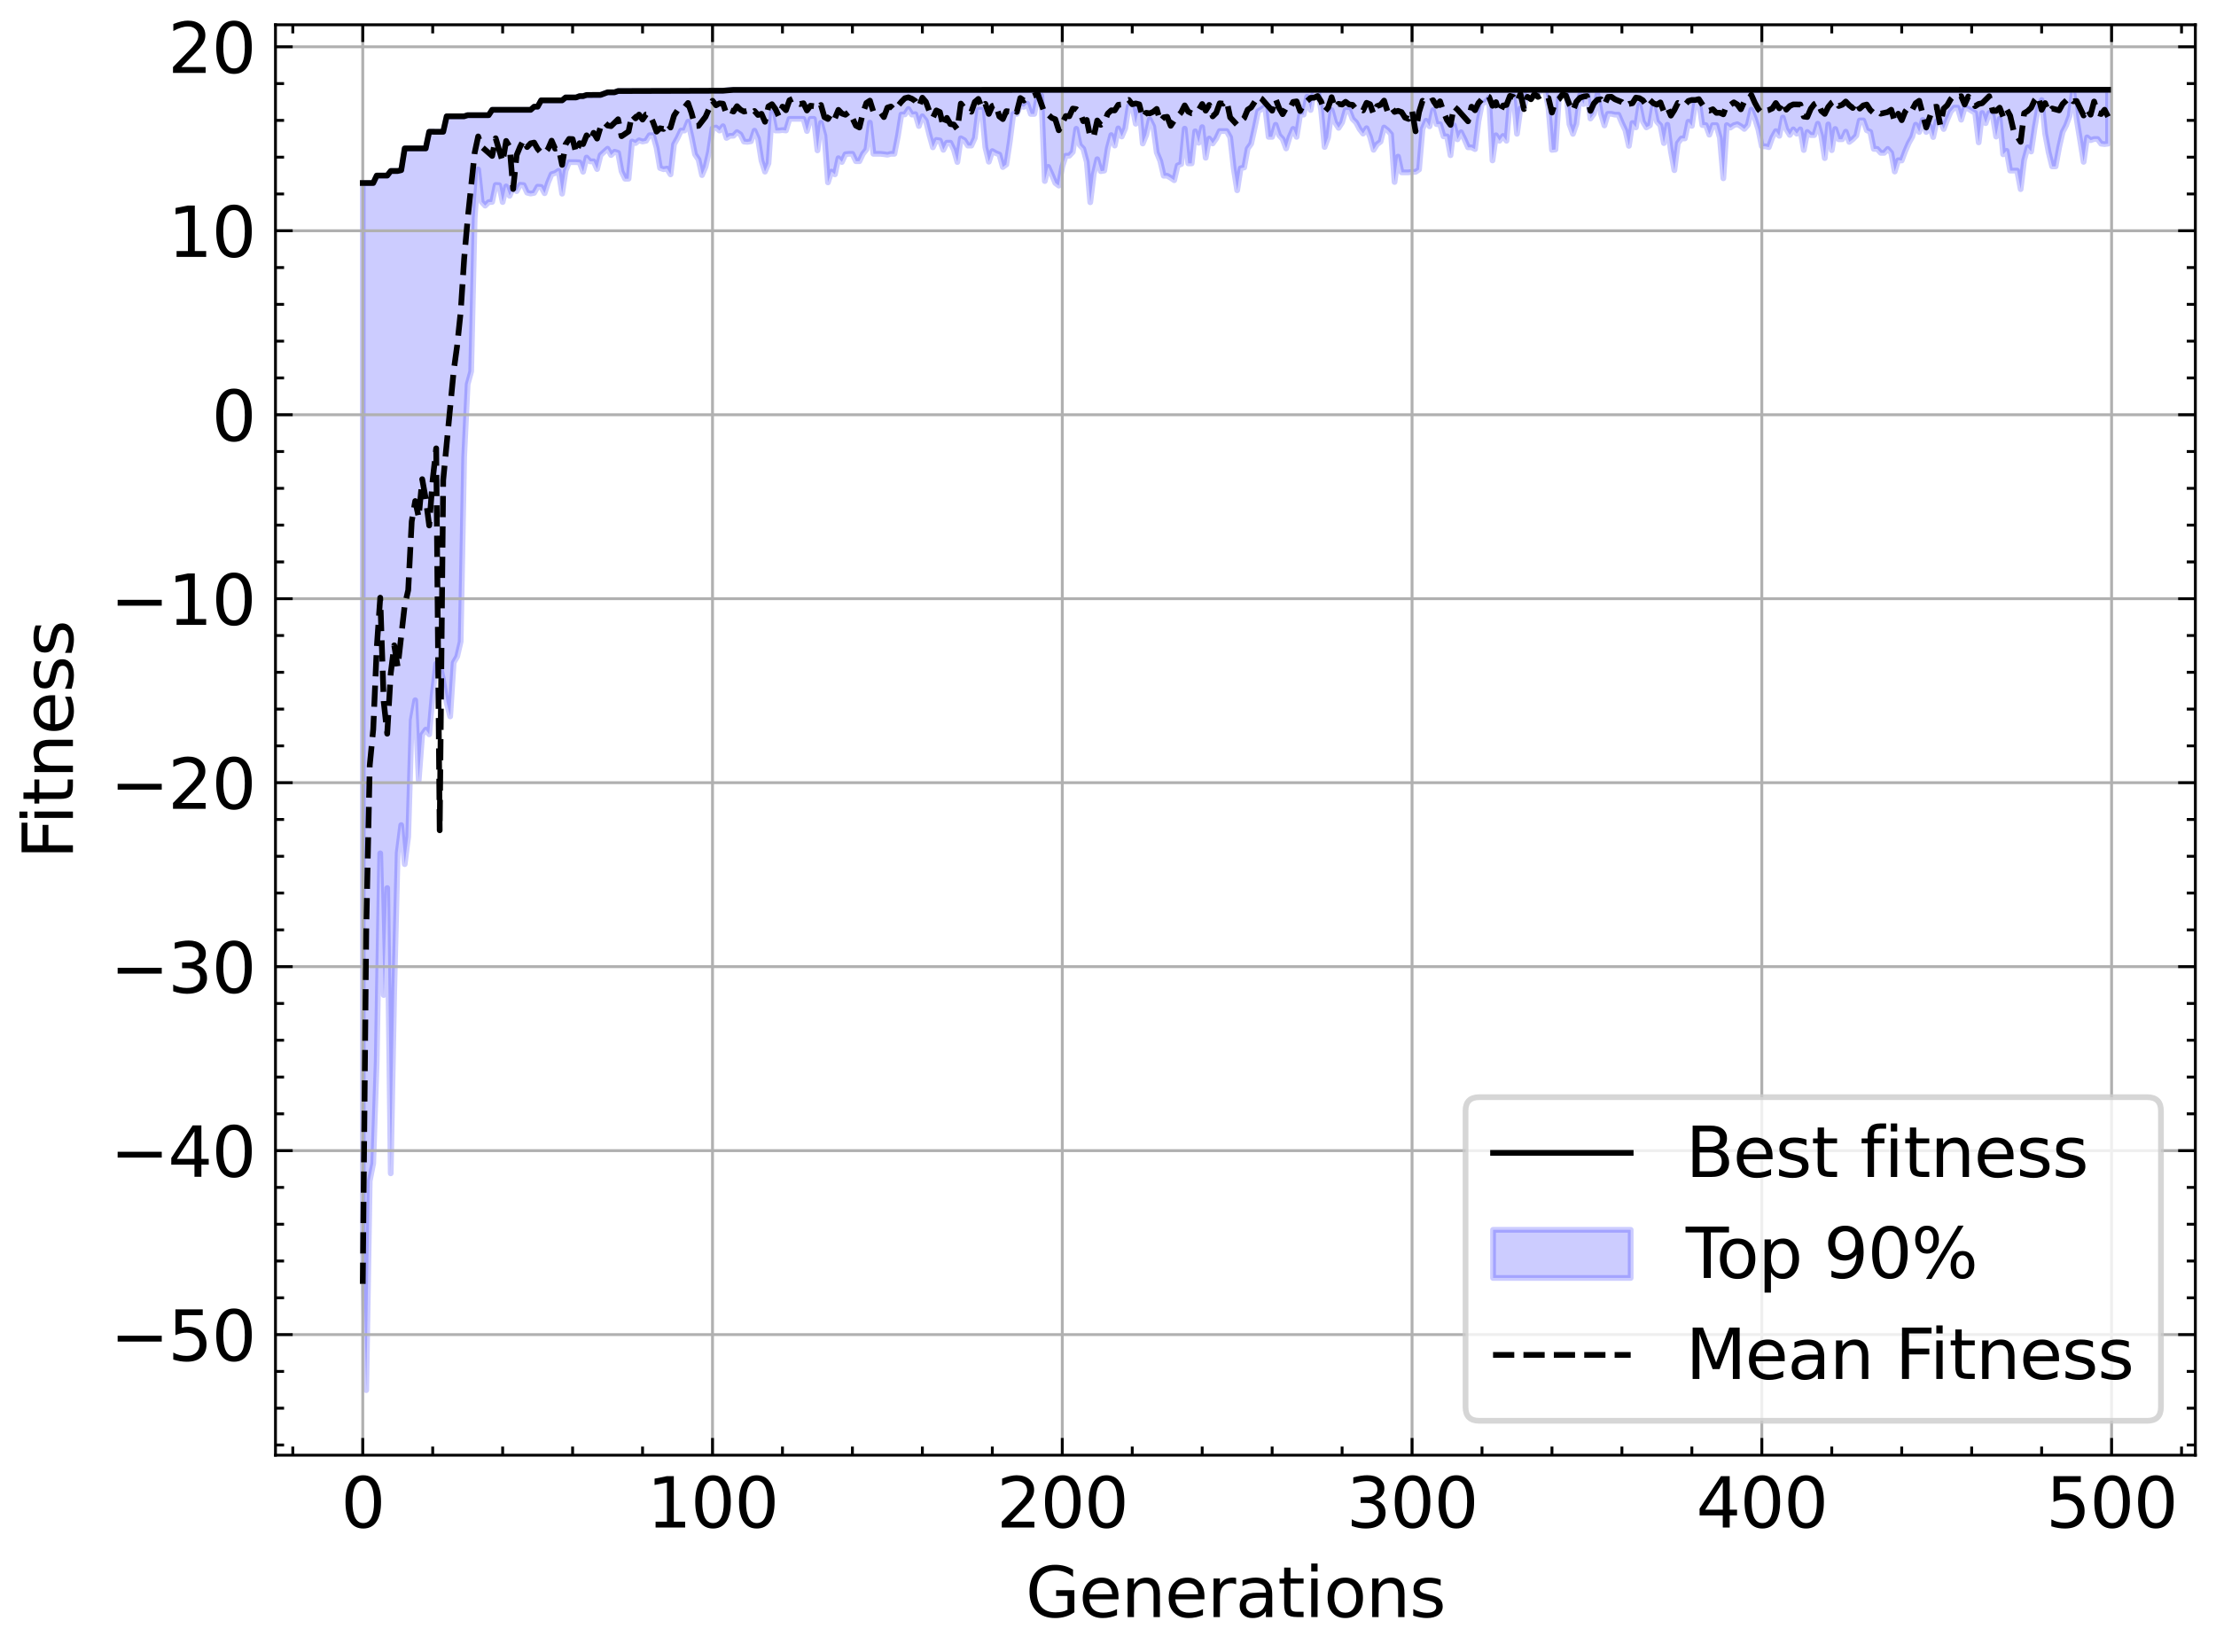 <?xml version="1.0" encoding="utf-8" standalone="no"?>
<!DOCTYPE svg PUBLIC "-//W3C//DTD SVG 1.1//EN"
  "http://www.w3.org/Graphics/SVG/1.1/DTD/svg11.dtd">
<svg xmlns:xlink="http://www.w3.org/1999/xlink" width="386.439pt" height="288.129pt" viewBox="0 0 386.439 288.129" xmlns="http://www.w3.org/2000/svg" version="1.1">
 <defs>
  <style type="text/css">*{stroke-linejoin: round; stroke-linecap: butt}</style>
 </defs>
 <g id="figure_1">
  <g id="patch_1">
   <path d="M 0 288.129 
L 386.439 288.129 
L 386.439 0 
L 0 0 
z
" style="fill: #ffffff"/>
  </g>
  <g id="axes_1">
   <g id="patch_2">
    <path d="M 48.039 253.802 
L 382.839 253.802 
L 382.839 4.322 
L 48.039 4.322 
z
" style="fill: #ffffff"/>
   </g>
   <g id="PolyCollection_1">
    <defs>
     <path id="m871d3c3fae" d="M 63.258 -256.211 
L 63.258 -71.488 
L 63.868 -45.667 
L 64.477 -82.147 
L 65.087 -85.211 
L 65.697 -103.041 
L 66.307 -139.305 
L 66.917 -114.58 
L 67.527 -133.243 
L 68.137 -83.481 
L 68.747 -115.217 
L 69.357 -139.401 
L 69.967 -144.229 
L 70.577 -137.407 
L 71.187 -142.202 
L 71.797 -162.539 
L 72.407 -166.003 
L 73.017 -152.03 
L 73.627 -159.991 
L 74.237 -160.87 
L 74.847 -160.053 
L 75.457 -166.957 
L 76.066 -172.372 
L 76.676 -172.372 
L 77.286 -169.366 
L 77.896 -165.515 
L 78.506 -163.174 
L 79.116 -172.563 
L 79.726 -173.618 
L 80.336 -176.219 
L 80.946 -208.454 
L 81.556 -221.118 
L 82.166 -223.345 
L 82.776 -250.065 
L 83.386 -258.579 
L 83.996 -252.91 
L 84.606 -252.263 
L 85.216 -252.877 
L 85.826 -252.91 
L 86.436 -255.871 
L 87.045 -255.841 
L 87.655 -252.89 
L 88.265 -255.624 
L 88.875 -253.975 
L 89.485 -255.447 
L 90.095 -254.794 
L 90.705 -255.902 
L 91.315 -255.847 
L 91.925 -254.523 
L 92.535 -254.367 
L 93.145 -254.483 
L 93.755 -255.571 
L 94.365 -255.528 
L 94.975 -254.426 
L 95.585 -256.309 
L 96.195 -257.76 
L 96.805 -257.939 
L 97.415 -258.347 
L 98.025 -254.342 
L 98.634 -258.347 
L 99.244 -259.848 
L 99.854 -259.848 
L 100.464 -259.848 
L 101.074 -259.806 
L 101.684 -258.168 
L 102.294 -260.657 
L 102.904 -259.981 
L 103.514 -259.995 
L 104.124 -258.638 
L 104.734 -261.079 
L 105.344 -261.648 
L 105.954 -262.189 
L 106.564 -261.082 
L 107.174 -261.665 
L 107.784 -261.482 
L 108.394 -258.223 
L 109.004 -256.955 
L 109.614 -256.955 
L 110.223 -263.445 
L 110.833 -263.172 
L 111.443 -263.657 
L 112.053 -263.445 
L 112.663 -263.57 
L 113.273 -264.544 
L 113.883 -264.545 
L 114.493 -262.363 
L 115.103 -258.823 
L 115.713 -258.612 
L 116.323 -258.725 
L 116.933 -257.712 
L 117.543 -262.968 
L 118.153 -264.065 
L 118.763 -265.36 
L 119.373 -265.36 
L 119.983 -266.908 
L 120.593 -264.232 
L 121.203 -261.206 
L 121.812 -260.305 
L 122.422 -257.583 
L 123.032 -259.023 
L 123.642 -261.648 
L 124.252 -265.75 
L 124.862 -265.888 
L 125.472 -265.353 
L 126.082 -266.119 
L 126.692 -264.066 
L 127.302 -264.445 
L 127.912 -264.445 
L 128.522 -265.089 
L 129.132 -264.671 
L 129.742 -263.435 
L 130.352 -263.382 
L 130.962 -263.491 
L 131.572 -265.342 
L 132.182 -263.934 
L 132.792 -260.111 
L 133.401 -258.19 
L 134.011 -259.636 
L 134.621 -268.538 
L 135.231 -265.366 
L 135.841 -265.366 
L 136.451 -265.444 
L 137.061 -265.366 
L 137.671 -267.398 
L 138.281 -267.398 
L 138.891 -267.398 
L 139.501 -267.398 
L 140.111 -267.398 
L 140.721 -265.27 
L 141.331 -267.398 
L 141.941 -267.398 
L 142.551 -261.897 
L 143.161 -266.72 
L 143.771 -264.468 
L 144.381 -256.316 
L 144.99 -258.205 
L 145.6 -257.718 
L 146.21 -260.542 
L 146.82 -259.876 
L 147.43 -261.232 
L 148.04 -261.299 
L 148.65 -261.299 
L 149.26 -260.013 
L 149.87 -260.013 
L 150.48 -261.299 
L 151.09 -262.067 
L 151.7 -266.743 
L 152.31 -261.299 
L 152.92 -261.299 
L 153.53 -261.299 
L 154.14 -261.232 
L 154.75 -261.143 
L 155.36 -261.299 
L 155.97 -261.299 
L 156.579 -264.377 
L 157.189 -268.17 
L 157.799 -268.171 
L 158.409 -269.121 
L 159.019 -268.142 
L 159.629 -268.227 
L 160.239 -266.144 
L 160.849 -267.854 
L 161.459 -267.068 
L 162.069 -264.611 
L 162.679 -262.428 
L 163.289 -263.725 
L 163.899 -263.632 
L 164.509 -261.994 
L 165.119 -263.246 
L 165.729 -263.246 
L 166.339 -262.001 
L 166.949 -259.865 
L 167.559 -264.013 
L 168.168 -263.677 
L 168.778 -262.73 
L 169.388 -262.73 
L 169.998 -264.067 
L 170.608 -268.983 
L 171.218 -268.983 
L 171.828 -262.432 
L 172.438 -259.917 
L 173.048 -261.777 
L 173.658 -261.43 
L 174.268 -261.183 
L 174.878 -258.991 
L 175.488 -259.442 
L 176.098 -263.436 
L 176.708 -268.256 
L 177.318 -268.256 
L 177.928 -269.725 
L 178.538 -269.491 
L 179.148 -270.037 
L 179.757 -268.256 
L 180.367 -268.256 
L 180.977 -271.455 
L 181.587 -271.455 
L 182.197 -256.547 
L 182.807 -259.029 
L 183.417 -257.664 
L 184.027 -256.212 
L 184.637 -255.752 
L 185.247 -259.069 
L 185.857 -260.966 
L 186.467 -260.966 
L 187.077 -261.628 
L 187.687 -265.673 
L 188.297 -262.826 
L 188.907 -262.185 
L 189.517 -259.884 
L 190.127 -252.845 
L 190.737 -257.79 
L 191.346 -260.363 
L 191.956 -258.272 
L 192.566 -258.368 
L 193.176 -262.262 
L 193.786 -264.574 
L 194.396 -262.734 
L 195.006 -265.742 
L 195.616 -264.314 
L 196.226 -265.742 
L 196.836 -269.667 
L 197.446 -269.667 
L 198.056 -266.543 
L 198.666 -269.62 
L 199.276 -263.093 
L 199.886 -264.586 
L 200.496 -267.321 
L 201.106 -266.087 
L 201.716 -261.547 
L 202.326 -260.07 
L 202.935 -257.473 
L 203.545 -257.473 
L 204.155 -257.108 
L 204.765 -256.692 
L 205.375 -259.281 
L 205.985 -259.511 
L 206.595 -265.693 
L 207.205 -259.633 
L 207.815 -259.633 
L 208.425 -265.233 
L 209.035 -263.221 
L 209.645 -265.963 
L 210.255 -260.607 
L 210.865 -263.969 
L 211.475 -263.105 
L 212.085 -263.969 
L 212.695 -265.27 
L 213.305 -265.27 
L 213.915 -265.27 
L 214.524 -264.182 
L 215.134 -258.79 
L 215.744 -254.937 
L 216.354 -258.79 
L 216.964 -258.914 
L 217.574 -262.21 
L 218.184 -263.059 
L 218.794 -265.821 
L 219.404 -268.733 
L 220.014 -269.098 
L 220.624 -269.536 
L 221.234 -264.254 
L 221.844 -264.254 
L 222.454 -266.369 
L 223.064 -264.542 
L 223.674 -263.87 
L 224.284 -262.236 
L 224.894 -264.254 
L 225.504 -265.655 
L 226.113 -264.254 
L 226.723 -268.133 
L 227.333 -268.133 
L 227.943 -271.251 
L 228.553 -268.94 
L 229.163 -272.459 
L 229.773 -272.459 
L 230.383 -268.941 
L 230.993 -262.489 
L 231.603 -264.166 
L 232.213 -268.941 
L 232.823 -266.769 
L 233.433 -265.823 
L 234.043 -266.769 
L 234.653 -268.94 
L 235.263 -268.941 
L 235.873 -267.375 
L 236.483 -266.769 
L 237.092 -265.622 
L 237.702 -264.823 
L 238.312 -265.775 
L 238.922 -264.249 
L 239.532 -261.996 
L 240.142 -262.969 
L 240.752 -263.426 
L 241.362 -265.895 
L 241.972 -265.419 
L 242.582 -264.722 
L 243.192 -256.384 
L 243.802 -260.818 
L 244.412 -258.069 
L 245.022 -258.069 
L 245.632 -258.069 
L 246.242 -258.151 
L 246.852 -258.151 
L 247.462 -258.562 
L 248.072 -265.643 
L 248.681 -267.071 
L 249.291 -266.094 
L 249.901 -268.924 
L 250.511 -266.472 
L 251.121 -266.472 
L 251.731 -264.347 
L 252.341 -264.347 
L 252.951 -261.052 
L 253.561 -266.271 
L 254.171 -263.826 
L 254.781 -265.068 
L 255.391 -263.826 
L 256.001 -262.431 
L 256.611 -262.431 
L 257.221 -262.118 
L 257.831 -267.012 
L 258.441 -270.114 
L 259.051 -270.309 
L 259.661 -271.086 
L 260.27 -260.143 
L 260.88 -264.541 
L 261.49 -263.577 
L 262.1 -264.427 
L 262.71 -263.577 
L 263.32 -270.723 
L 263.93 -271.44 
L 264.54 -264.792 
L 265.15 -269.251 
L 265.76 -269.251 
L 266.37 -272.189 
L 266.98 -272.189 
L 267.59 -272.189 
L 268.2 -271.797 
L 268.81 -272.459 
L 269.42 -272.459 
L 270.03 -269.344 
L 270.64 -261.987 
L 271.25 -262.055 
L 271.859 -271.184 
L 272.469 -271.536 
L 273.079 -272.428 
L 273.689 -266.445 
L 274.299 -264.778 
L 274.909 -266.528 
L 275.519 -271.536 
L 276.129 -269.968 
L 276.739 -272.428 
L 277.349 -267.452 
L 277.959 -268.279 
L 278.569 -271.634 
L 279.179 -268.279 
L 279.789 -266.246 
L 280.399 -268.279 
L 281.009 -268.278 
L 281.619 -268.127 
L 282.229 -268.127 
L 282.839 -266.683 
L 283.448 -265.391 
L 284.058 -262.685 
L 284.668 -266.683 
L 285.278 -265.91 
L 285.888 -269.86 
L 286.498 -266.919 
L 287.108 -265.91 
L 287.718 -266.263 
L 288.328 -269.86 
L 288.938 -266.923 
L 289.548 -266.263 
L 290.158 -263.168 
L 290.768 -266.378 
L 291.378 -261.742 
L 291.988 -258.441 
L 292.598 -263.168 
L 293.208 -263.98 
L 293.818 -263.98 
L 294.428 -266.903 
L 295.037 -266.172 
L 295.647 -270.46 
L 296.257 -270.46 
L 296.867 -266.308 
L 297.477 -266.308 
L 298.087 -264.632 
L 298.697 -266.308 
L 299.307 -266.308 
L 299.917 -264.105 
L 300.527 -257.025 
L 301.137 -266.315 
L 301.747 -265.872 
L 302.357 -266.293 
L 302.967 -266.464 
L 303.577 -266.118 
L 304.187 -265.641 
L 304.797 -266.333 
L 305.407 -269.009 
L 306.017 -267.474 
L 306.626 -265.562 
L 307.236 -262.612 
L 307.846 -262.612 
L 308.456 -262.458 
L 309.066 -264.161 
L 309.676 -265.262 
L 310.286 -264.435 
L 310.896 -267.638 
L 311.506 -265.57 
L 312.116 -264.592 
L 312.726 -265.57 
L 313.336 -264.808 
L 313.946 -265.57 
L 314.556 -261.957 
L 315.166 -265.113 
L 315.776 -264.567 
L 316.386 -264.567 
L 316.996 -266.556 
L 317.606 -264.413 
L 318.215 -260.548 
L 318.825 -266.434 
L 319.435 -261.934 
L 320.045 -265.642 
L 320.655 -263.837 
L 321.265 -263.837 
L 321.875 -265.165 
L 322.485 -263.379 
L 323.095 -263.837 
L 323.705 -264.464 
L 324.315 -267.128 
L 324.925 -267.128 
L 325.535 -265.412 
L 326.145 -265.138 
L 326.755 -262.158 
L 327.365 -262.158 
L 327.975 -261.468 
L 328.585 -261.468 
L 329.195 -262.158 
L 329.804 -261.468 
L 330.414 -258.205 
L 331.024 -260.192 
L 331.634 -260.133 
L 332.244 -261.766 
L 332.854 -263.175 
L 333.464 -264.263 
L 334.074 -266.386 
L 334.684 -265.103 
L 335.294 -267.214 
L 335.904 -265.103 
L 336.514 -266.188 
L 337.124 -264.219 
L 337.734 -267.004 
L 338.344 -267.004 
L 338.954 -265.625 
L 339.564 -267.245 
L 340.174 -268.654 
L 340.784 -269.343 
L 341.393 -269.343 
L 342.003 -267.245 
L 342.613 -269.343 
L 343.223 -269.176 
L 343.833 -268.796 
L 344.443 -268.432 
L 345.053 -263.292 
L 345.663 -268.433 
L 346.273 -266.647 
L 346.883 -268.433 
L 347.493 -267.992 
L 348.103 -264.3 
L 348.713 -267.407 
L 349.323 -261.215 
L 349.933 -261.824 
L 350.543 -258.372 
L 351.153 -258.372 
L 351.763 -258.372 
L 352.373 -255.134 
L 352.982 -260.201 
L 353.592 -262.44 
L 354.202 -261.695 
L 354.812 -265.857 
L 355.422 -269.314 
L 356.032 -270.679 
L 356.642 -264.84 
L 357.252 -261.573 
L 357.862 -259.109 
L 358.472 -259.109 
L 359.082 -262.425 
L 359.692 -265.079 
L 360.302 -266.273 
L 360.912 -267.914 
L 361.522 -272.467 
L 362.132 -267.361 
L 362.742 -263.696 
L 363.352 -259.896 
L 363.962 -264.179 
L 364.571 -263.674 
L 365.181 -263.886 
L 365.791 -263.886 
L 366.401 -263.07 
L 367.011 -262.996 
L 367.621 -263.07 
L 367.621 -272.467 
L 367.621 -272.467 
L 367.011 -272.467 
L 366.401 -272.467 
L 365.791 -272.467 
L 365.181 -272.467 
L 364.571 -272.467 
L 363.962 -272.467 
L 363.352 -272.467 
L 362.742 -272.467 
L 362.132 -272.467 
L 361.522 -272.467 
L 360.912 -272.467 
L 360.302 -272.467 
L 359.692 -272.467 
L 359.082 -272.467 
L 358.472 -272.467 
L 357.862 -272.467 
L 357.252 -272.467 
L 356.642 -272.467 
L 356.032 -272.467 
L 355.422 -272.467 
L 354.812 -272.467 
L 354.202 -272.467 
L 353.592 -272.467 
L 352.982 -272.467 
L 352.373 -272.467 
L 351.763 -272.467 
L 351.153 -272.467 
L 350.543 -272.467 
L 349.933 -272.467 
L 349.323 -272.467 
L 348.713 -272.467 
L 348.103 -272.467 
L 347.493 -272.467 
L 346.883 -272.467 
L 346.273 -272.467 
L 345.663 -272.467 
L 345.053 -272.467 
L 344.443 -272.467 
L 343.833 -272.467 
L 343.223 -272.467 
L 342.613 -272.467 
L 342.003 -272.467 
L 341.393 -272.467 
L 340.784 -272.467 
L 340.174 -272.467 
L 339.564 -272.467 
L 338.954 -272.467 
L 338.344 -272.467 
L 337.734 -272.467 
L 337.124 -272.467 
L 336.514 -272.467 
L 335.904 -272.467 
L 335.294 -272.467 
L 334.684 -272.467 
L 334.074 -272.467 
L 333.464 -272.467 
L 332.854 -272.467 
L 332.244 -272.467 
L 331.634 -272.467 
L 331.024 -272.467 
L 330.414 -272.467 
L 329.804 -272.467 
L 329.195 -272.467 
L 328.585 -272.467 
L 327.975 -272.467 
L 327.365 -272.467 
L 326.755 -272.467 
L 326.145 -272.467 
L 325.535 -272.467 
L 324.925 -272.467 
L 324.315 -272.467 
L 323.705 -272.467 
L 323.095 -272.467 
L 322.485 -272.467 
L 321.875 -272.467 
L 321.265 -272.467 
L 320.655 -272.467 
L 320.045 -272.467 
L 319.435 -272.467 
L 318.825 -272.467 
L 318.215 -272.467 
L 317.606 -272.467 
L 316.996 -272.467 
L 316.386 -272.467 
L 315.776 -272.467 
L 315.166 -272.467 
L 314.556 -272.467 
L 313.946 -272.467 
L 313.336 -272.467 
L 312.726 -272.467 
L 312.116 -272.467 
L 311.506 -272.467 
L 310.896 -272.467 
L 310.286 -272.467 
L 309.676 -272.467 
L 309.066 -272.467 
L 308.456 -272.467 
L 307.846 -272.467 
L 307.236 -272.467 
L 306.626 -272.467 
L 306.017 -272.467 
L 305.407 -272.467 
L 304.797 -272.467 
L 304.187 -272.467 
L 303.577 -272.467 
L 302.967 -272.467 
L 302.357 -272.467 
L 301.747 -272.467 
L 301.137 -272.467 
L 300.527 -272.459 
L 299.917 -272.459 
L 299.307 -272.459 
L 298.697 -272.459 
L 298.087 -272.459 
L 297.477 -272.459 
L 296.867 -272.459 
L 296.257 -272.459 
L 295.647 -272.459 
L 295.037 -272.459 
L 294.428 -272.459 
L 293.818 -272.459 
L 293.208 -272.459 
L 292.598 -272.459 
L 291.988 -272.459 
L 291.378 -272.459 
L 290.768 -272.459 
L 290.158 -272.459 
L 289.548 -272.459 
L 288.938 -272.459 
L 288.328 -272.459 
L 287.718 -272.459 
L 287.108 -272.459 
L 286.498 -272.459 
L 285.888 -272.459 
L 285.278 -272.459 
L 284.668 -272.459 
L 284.058 -272.459 
L 283.448 -272.459 
L 282.839 -272.459 
L 282.229 -272.459 
L 281.619 -272.459 
L 281.009 -272.459 
L 280.399 -272.459 
L 279.789 -272.459 
L 279.179 -272.459 
L 278.569 -272.459 
L 277.959 -272.459 
L 277.349 -272.459 
L 276.739 -272.459 
L 276.129 -272.459 
L 275.519 -272.459 
L 274.909 -272.459 
L 274.299 -272.459 
L 273.689 -272.459 
L 273.079 -272.459 
L 272.469 -272.459 
L 271.859 -272.459 
L 271.25 -272.459 
L 270.64 -272.459 
L 270.03 -272.459 
L 269.42 -272.459 
L 268.81 -272.459 
L 268.2 -272.459 
L 267.59 -272.459 
L 266.98 -272.459 
L 266.37 -272.459 
L 265.76 -272.459 
L 265.15 -272.459 
L 264.54 -272.459 
L 263.93 -272.459 
L 263.32 -272.459 
L 262.71 -272.459 
L 262.1 -272.459 
L 261.49 -272.459 
L 260.88 -272.459 
L 260.27 -272.459 
L 259.661 -272.459 
L 259.051 -272.459 
L 258.441 -272.459 
L 257.831 -272.459 
L 257.221 -272.459 
L 256.611 -272.459 
L 256.001 -272.459 
L 255.391 -272.459 
L 254.781 -272.459 
L 254.171 -272.459 
L 253.561 -272.459 
L 252.951 -272.459 
L 252.341 -272.459 
L 251.731 -272.459 
L 251.121 -272.459 
L 250.511 -272.459 
L 249.901 -272.459 
L 249.291 -272.459 
L 248.681 -272.459 
L 248.072 -272.459 
L 247.462 -272.459 
L 246.852 -272.459 
L 246.242 -272.459 
L 245.632 -272.459 
L 245.022 -272.459 
L 244.412 -272.459 
L 243.802 -272.459 
L 243.192 -272.459 
L 242.582 -272.459 
L 241.972 -272.459 
L 241.362 -272.459 
L 240.752 -272.459 
L 240.142 -272.459 
L 239.532 -272.459 
L 238.922 -272.459 
L 238.312 -272.459 
L 237.702 -272.459 
L 237.092 -272.459 
L 236.483 -272.459 
L 235.873 -272.459 
L 235.263 -272.459 
L 234.653 -272.459 
L 234.043 -272.459 
L 233.433 -272.459 
L 232.823 -272.459 
L 232.213 -272.459 
L 231.603 -272.459 
L 230.993 -272.459 
L 230.383 -272.459 
L 229.773 -272.459 
L 229.163 -272.459 
L 228.553 -272.459 
L 227.943 -272.459 
L 227.333 -272.459 
L 226.723 -272.459 
L 226.113 -272.459 
L 225.504 -272.459 
L 224.894 -272.459 
L 224.284 -272.459 
L 223.674 -272.459 
L 223.064 -272.459 
L 222.454 -272.459 
L 221.844 -272.459 
L 221.234 -272.459 
L 220.624 -272.459 
L 220.014 -272.459 
L 219.404 -272.459 
L 218.794 -272.459 
L 218.184 -272.459 
L 217.574 -272.459 
L 216.964 -272.459 
L 216.354 -272.459 
L 215.744 -272.459 
L 215.134 -272.459 
L 214.524 -272.459 
L 213.915 -272.459 
L 213.305 -272.459 
L 212.695 -272.459 
L 212.085 -272.459 
L 211.475 -272.459 
L 210.865 -272.459 
L 210.255 -272.459 
L 209.645 -272.459 
L 209.035 -272.459 
L 208.425 -272.459 
L 207.815 -272.459 
L 207.205 -272.459 
L 206.595 -272.459 
L 205.985 -272.459 
L 205.375 -272.459 
L 204.765 -272.459 
L 204.155 -272.459 
L 203.545 -272.459 
L 202.935 -272.459 
L 202.326 -272.459 
L 201.716 -272.459 
L 201.106 -272.459 
L 200.496 -272.459 
L 199.886 -272.459 
L 199.276 -272.459 
L 198.666 -272.459 
L 198.056 -272.459 
L 197.446 -272.459 
L 196.836 -272.459 
L 196.226 -272.459 
L 195.616 -272.459 
L 195.006 -272.459 
L 194.396 -272.459 
L 193.786 -272.459 
L 193.176 -272.459 
L 192.566 -272.459 
L 191.956 -272.459 
L 191.346 -272.459 
L 190.737 -272.459 
L 190.127 -272.459 
L 189.517 -272.459 
L 188.907 -272.459 
L 188.297 -272.459 
L 187.687 -272.459 
L 187.077 -272.459 
L 186.467 -272.459 
L 185.857 -272.459 
L 185.247 -272.459 
L 184.637 -272.459 
L 184.027 -272.459 
L 183.417 -272.459 
L 182.807 -272.459 
L 182.197 -272.459 
L 181.587 -272.459 
L 180.977 -272.459 
L 180.367 -272.459 
L 179.757 -272.459 
L 179.148 -272.459 
L 178.538 -272.459 
L 177.928 -272.459 
L 177.318 -272.459 
L 176.708 -272.459 
L 176.098 -272.459 
L 175.488 -272.459 
L 174.878 -272.459 
L 174.268 -272.459 
L 173.658 -272.459 
L 173.048 -272.459 
L 172.438 -272.459 
L 171.828 -272.459 
L 171.218 -272.459 
L 170.608 -272.459 
L 169.998 -272.459 
L 169.388 -272.459 
L 168.778 -272.459 
L 168.168 -272.459 
L 167.559 -272.459 
L 166.949 -272.459 
L 166.339 -272.459 
L 165.729 -272.459 
L 165.119 -272.459 
L 164.509 -272.459 
L 163.899 -272.459 
L 163.289 -272.459 
L 162.679 -272.459 
L 162.069 -272.459 
L 161.459 -272.459 
L 160.849 -272.459 
L 160.239 -272.459 
L 159.629 -272.459 
L 159.019 -272.459 
L 158.409 -272.459 
L 157.799 -272.459 
L 157.189 -272.459 
L 156.579 -272.459 
L 155.97 -272.459 
L 155.36 -272.459 
L 154.75 -272.459 
L 154.14 -272.459 
L 153.53 -272.459 
L 152.92 -272.459 
L 152.31 -272.459 
L 151.7 -272.459 
L 151.09 -272.459 
L 150.48 -272.459 
L 149.87 -272.459 
L 149.26 -272.459 
L 148.65 -272.459 
L 148.04 -272.459 
L 147.43 -272.459 
L 146.82 -272.459 
L 146.21 -272.459 
L 145.6 -272.459 
L 144.99 -272.459 
L 144.381 -272.459 
L 143.771 -272.459 
L 143.161 -272.459 
L 142.551 -272.459 
L 141.941 -272.459 
L 141.331 -272.459 
L 140.721 -272.459 
L 140.111 -272.459 
L 139.501 -272.453 
L 138.891 -272.453 
L 138.281 -272.453 
L 137.671 -272.453 
L 137.061 -272.453 
L 136.451 -272.453 
L 135.841 -272.453 
L 135.231 -272.453 
L 134.621 -272.453 
L 134.011 -272.453 
L 133.401 -272.453 
L 132.792 -272.453 
L 132.182 -272.453 
L 131.572 -272.453 
L 130.962 -272.453 
L 130.352 -272.453 
L 129.742 -272.453 
L 129.132 -272.453 
L 128.522 -272.453 
L 127.912 -272.453 
L 127.302 -272.453 
L 126.692 -272.392 
L 126.082 -272.309 
L 125.472 -272.308 
L 124.862 -272.309 
L 124.252 -272.309 
L 123.642 -272.309 
L 123.032 -272.308 
L 122.422 -272.309 
L 121.812 -272.308 
L 121.203 -272.308 
L 120.593 -272.308 
L 119.983 -272.264 
L 119.373 -272.264 
L 118.763 -272.264 
L 118.153 -272.264 
L 117.543 -272.264 
L 116.933 -272.264 
L 116.323 -272.264 
L 115.713 -272.264 
L 115.103 -272.264 
L 114.493 -272.264 
L 113.883 -272.264 
L 113.273 -272.264 
L 112.663 -272.264 
L 112.053 -272.253 
L 111.443 -272.253 
L 110.833 -272.253 
L 110.223 -272.253 
L 109.614 -272.253 
L 109.004 -272.253 
L 108.394 -272.253 
L 107.784 -272.253 
L 107.174 -272.032 
L 106.564 -272.026 
L 105.954 -272.027 
L 105.344 -271.839 
L 104.734 -271.578 
L 104.124 -271.568 
L 103.514 -271.568 
L 102.904 -271.563 
L 102.294 -271.563 
L 101.684 -271.367 
L 101.074 -271.367 
L 100.464 -271.133 
L 99.854 -271.133 
L 99.244 -271.133 
L 98.634 -271.133 
L 98.025 -270.627 
L 97.415 -270.627 
L 96.805 -270.627 
L 96.195 -270.627 
L 95.585 -270.627 
L 94.975 -270.627 
L 94.365 -270.627 
L 93.755 -269.52 
L 93.145 -269.52 
L 92.535 -268.974 
L 91.925 -268.974 
L 91.315 -268.974 
L 90.705 -268.974 
L 90.095 -268.974 
L 89.485 -268.974 
L 88.875 -268.974 
L 88.265 -268.974 
L 87.655 -268.974 
L 87.045 -268.974 
L 86.436 -268.974 
L 85.826 -268.974 
L 85.216 -268.044 
L 84.606 -268.044 
L 83.996 -268.044 
L 83.386 -268.044 
L 82.776 -268.044 
L 82.166 -268.044 
L 81.556 -268.044 
L 80.946 -267.847 
L 80.336 -267.847 
L 79.726 -267.847 
L 79.116 -267.847 
L 78.506 -267.847 
L 77.896 -267.847 
L 77.286 -265.147 
L 76.676 -265.146 
L 76.066 -265.147 
L 75.457 -265.149 
L 74.847 -265.15 
L 74.237 -262.243 
L 73.627 -262.243 
L 73.017 -262.243 
L 72.407 -262.243 
L 71.797 -262.243 
L 71.187 -262.243 
L 70.577 -262.243 
L 69.967 -258.449 
L 69.357 -258.306 
L 68.747 -258.306 
L 68.137 -258.306 
L 67.527 -257.508 
L 66.917 -257.508 
L 66.307 -257.508 
L 65.697 -257.508 
L 65.087 -256.211 
L 64.477 -256.211 
L 63.868 -256.211 
L 63.258 -256.211 
z
" style="stroke: #0000ff; stroke-opacity: 0.2"/>
    </defs>
    <g clip-path="url(#p47899231d3)">
     <use xlink:href="#m871d3c3fae" x="0" y="288.129" style="fill: #0000ff; fill-opacity: 0.2; stroke: #0000ff; stroke-opacity: 0.2"/>
    </g>
   </g>
   <g id="matplotlib.axis_1">
    <g id="xtick_1">
     <g id="line2d_1">
      <path d="M 63.258 253.802 
L 63.258 4.322 
" clip-path="url(#p47899231d3)" style="fill: none; stroke: #b0b0b0; stroke-width: 0.5; stroke-linecap: square"/>
     </g>
     <g id="line2d_2">
      <defs>
       <path id="mb7862ce94b" d="M 0 0 
L 0 -3 
" style="stroke: #000000; stroke-width: 0.5"/>
      </defs>
      <g>
       <use xlink:href="#mb7862ce94b" x="63.258" y="253.802" style="stroke: #000000; stroke-width: 0.5"/>
      </g>
     </g>
     <g id="line2d_3">
      <defs>
       <path id="m187905c5c3" d="M 0 0 
L 0 3 
" style="stroke: #000000; stroke-width: 0.5"/>
      </defs>
      <g>
       <use xlink:href="#m187905c5c3" x="63.258" y="4.322" style="stroke: #000000; stroke-width: 0.5"/>
      </g>
     </g>
     <g id="text_1">
      <!-- 0 -->
      <g transform="translate(59.44 266.42) scale(0.12 -0.12)">
       <defs>
        <path id="DejaVuSans-30" d="M 2034 4250 
Q 1547 4250 1301 3770 
Q 1056 3291 1056 2328 
Q 1056 1369 1301 889 
Q 1547 409 2034 409 
Q 2525 409 2770 889 
Q 3016 1369 3016 2328 
Q 3016 3291 2770 3770 
Q 2525 4250 2034 4250 
z
M 2034 4750 
Q 2819 4750 3233 4129 
Q 3647 3509 3647 2328 
Q 3647 1150 3233 529 
Q 2819 -91 2034 -91 
Q 1250 -91 836 529 
Q 422 1150 422 2328 
Q 422 3509 836 4129 
Q 1250 4750 2034 4750 
z
" transform="scale(0.016)"/>
       </defs>
       <use xlink:href="#DejaVuSans-30"/>
      </g>
     </g>
    </g>
    <g id="xtick_2">
     <g id="line2d_4">
      <path d="M 124.252 253.802 
L 124.252 4.322 
" clip-path="url(#p47899231d3)" style="fill: none; stroke: #b0b0b0; stroke-width: 0.5; stroke-linecap: square"/>
     </g>
     <g id="line2d_5">
      <g>
       <use xlink:href="#mb7862ce94b" x="124.252" y="253.802" style="stroke: #000000; stroke-width: 0.5"/>
      </g>
     </g>
     <g id="line2d_6">
      <g>
       <use xlink:href="#m187905c5c3" x="124.252" y="4.322" style="stroke: #000000; stroke-width: 0.5"/>
      </g>
     </g>
     <g id="text_2">
      <!-- 100 -->
      <g transform="translate(112.8 266.42) scale(0.12 -0.12)">
       <defs>
        <path id="DejaVuSans-31" d="M 794 531 
L 1825 531 
L 1825 4091 
L 703 3866 
L 703 4441 
L 1819 4666 
L 2450 4666 
L 2450 531 
L 3481 531 
L 3481 0 
L 794 0 
L 794 531 
z
" transform="scale(0.016)"/>
       </defs>
       <use xlink:href="#DejaVuSans-31"/>
       <use xlink:href="#DejaVuSans-30" x="63.623"/>
       <use xlink:href="#DejaVuSans-30" x="127.246"/>
      </g>
     </g>
    </g>
    <g id="xtick_3">
     <g id="line2d_7">
      <path d="M 185.247 253.802 
L 185.247 4.322 
" clip-path="url(#p47899231d3)" style="fill: none; stroke: #b0b0b0; stroke-width: 0.5; stroke-linecap: square"/>
     </g>
     <g id="line2d_8">
      <g>
       <use xlink:href="#mb7862ce94b" x="185.247" y="253.802" style="stroke: #000000; stroke-width: 0.5"/>
      </g>
     </g>
     <g id="line2d_9">
      <g>
       <use xlink:href="#m187905c5c3" x="185.247" y="4.322" style="stroke: #000000; stroke-width: 0.5"/>
      </g>
     </g>
     <g id="text_3">
      <!-- 200 -->
      <g transform="translate(173.794 266.42) scale(0.12 -0.12)">
       <defs>
        <path id="DejaVuSans-32" d="M 1228 531 
L 3431 531 
L 3431 0 
L 469 0 
L 469 531 
Q 828 903 1448 1529 
Q 2069 2156 2228 2338 
Q 2531 2678 2651 2914 
Q 2772 3150 2772 3378 
Q 2772 3750 2511 3984 
Q 2250 4219 1831 4219 
Q 1534 4219 1204 4116 
Q 875 4013 500 3803 
L 500 4441 
Q 881 4594 1212 4672 
Q 1544 4750 1819 4750 
Q 2544 4750 2975 4387 
Q 3406 4025 3406 3419 
Q 3406 3131 3298 2873 
Q 3191 2616 2906 2266 
Q 2828 2175 2409 1742 
Q 1991 1309 1228 531 
z
" transform="scale(0.016)"/>
       </defs>
       <use xlink:href="#DejaVuSans-32"/>
       <use xlink:href="#DejaVuSans-30" x="63.623"/>
       <use xlink:href="#DejaVuSans-30" x="127.246"/>
      </g>
     </g>
    </g>
    <g id="xtick_4">
     <g id="line2d_10">
      <path d="M 246.242 253.802 
L 246.242 4.322 
" clip-path="url(#p47899231d3)" style="fill: none; stroke: #b0b0b0; stroke-width: 0.5; stroke-linecap: square"/>
     </g>
     <g id="line2d_11">
      <g>
       <use xlink:href="#mb7862ce94b" x="246.242" y="253.802" style="stroke: #000000; stroke-width: 0.5"/>
      </g>
     </g>
     <g id="line2d_12">
      <g>
       <use xlink:href="#m187905c5c3" x="246.242" y="4.322" style="stroke: #000000; stroke-width: 0.5"/>
      </g>
     </g>
     <g id="text_4">
      <!-- 300 -->
      <g transform="translate(234.789 266.42) scale(0.12 -0.12)">
       <defs>
        <path id="DejaVuSans-33" d="M 2597 2516 
Q 3050 2419 3304 2112 
Q 3559 1806 3559 1356 
Q 3559 666 3084 287 
Q 2609 -91 1734 -91 
Q 1441 -91 1130 -33 
Q 819 25 488 141 
L 488 750 
Q 750 597 1062 519 
Q 1375 441 1716 441 
Q 2309 441 2620 675 
Q 2931 909 2931 1356 
Q 2931 1769 2642 2001 
Q 2353 2234 1838 2234 
L 1294 2234 
L 1294 2753 
L 1863 2753 
Q 2328 2753 2575 2939 
Q 2822 3125 2822 3475 
Q 2822 3834 2567 4026 
Q 2313 4219 1838 4219 
Q 1578 4219 1281 4162 
Q 984 4106 628 3988 
L 628 4550 
Q 988 4650 1302 4700 
Q 1616 4750 1894 4750 
Q 2613 4750 3031 4423 
Q 3450 4097 3450 3541 
Q 3450 3153 3228 2886 
Q 3006 2619 2597 2516 
z
" transform="scale(0.016)"/>
       </defs>
       <use xlink:href="#DejaVuSans-33"/>
       <use xlink:href="#DejaVuSans-30" x="63.623"/>
       <use xlink:href="#DejaVuSans-30" x="127.246"/>
      </g>
     </g>
    </g>
    <g id="xtick_5">
     <g id="line2d_13">
      <path d="M 307.236 253.802 
L 307.236 4.322 
" clip-path="url(#p47899231d3)" style="fill: none; stroke: #b0b0b0; stroke-width: 0.5; stroke-linecap: square"/>
     </g>
     <g id="line2d_14">
      <g>
       <use xlink:href="#mb7862ce94b" x="307.236" y="253.802" style="stroke: #000000; stroke-width: 0.5"/>
      </g>
     </g>
     <g id="line2d_15">
      <g>
       <use xlink:href="#m187905c5c3" x="307.236" y="4.322" style="stroke: #000000; stroke-width: 0.5"/>
      </g>
     </g>
     <g id="text_5">
      <!-- 400 -->
      <g transform="translate(295.784 266.42) scale(0.12 -0.12)">
       <defs>
        <path id="DejaVuSans-34" d="M 2419 4116 
L 825 1625 
L 2419 1625 
L 2419 4116 
z
M 2253 4666 
L 3047 4666 
L 3047 1625 
L 3713 1625 
L 3713 1100 
L 3047 1100 
L 3047 0 
L 2419 0 
L 2419 1100 
L 313 1100 
L 313 1709 
L 2253 4666 
z
" transform="scale(0.016)"/>
       </defs>
       <use xlink:href="#DejaVuSans-34"/>
       <use xlink:href="#DejaVuSans-30" x="63.623"/>
       <use xlink:href="#DejaVuSans-30" x="127.246"/>
      </g>
     </g>
    </g>
    <g id="xtick_6">
     <g id="line2d_16">
      <path d="M 368.231 253.802 
L 368.231 4.322 
" clip-path="url(#p47899231d3)" style="fill: none; stroke: #b0b0b0; stroke-width: 0.5; stroke-linecap: square"/>
     </g>
     <g id="line2d_17">
      <g>
       <use xlink:href="#mb7862ce94b" x="368.231" y="253.802" style="stroke: #000000; stroke-width: 0.5"/>
      </g>
     </g>
     <g id="line2d_18">
      <g>
       <use xlink:href="#m187905c5c3" x="368.231" y="4.322" style="stroke: #000000; stroke-width: 0.5"/>
      </g>
     </g>
     <g id="text_6">
      <!-- 500 -->
      <g transform="translate(356.779 266.42) scale(0.12 -0.12)">
       <defs>
        <path id="DejaVuSans-35" d="M 691 4666 
L 3169 4666 
L 3169 4134 
L 1269 4134 
L 1269 2991 
Q 1406 3038 1543 3061 
Q 1681 3084 1819 3084 
Q 2600 3084 3056 2656 
Q 3513 2228 3513 1497 
Q 3513 744 3044 326 
Q 2575 -91 1722 -91 
Q 1428 -91 1123 -41 
Q 819 9 494 109 
L 494 744 
Q 775 591 1075 516 
Q 1375 441 1709 441 
Q 2250 441 2565 725 
Q 2881 1009 2881 1497 
Q 2881 1984 2565 2268 
Q 2250 2553 1709 2553 
Q 1456 2553 1204 2497 
Q 953 2441 691 2322 
L 691 4666 
z
" transform="scale(0.016)"/>
       </defs>
       <use xlink:href="#DejaVuSans-35"/>
       <use xlink:href="#DejaVuSans-30" x="63.623"/>
       <use xlink:href="#DejaVuSans-30" x="127.246"/>
      </g>
     </g>
    </g>
    <g id="xtick_7">
     <g id="line2d_19">
      <defs>
       <path id="m41807fa898" d="M 0 0 
L 0 -1.5 
" style="stroke: #000000; stroke-width: 0.5"/>
      </defs>
      <g>
       <use xlink:href="#m41807fa898" x="51.059" y="253.802" style="stroke: #000000; stroke-width: 0.5"/>
      </g>
     </g>
     <g id="line2d_20">
      <defs>
       <path id="mf2bef7163f" d="M 0 0 
L 0 1.5 
" style="stroke: #000000; stroke-width: 0.5"/>
      </defs>
      <g>
       <use xlink:href="#mf2bef7163f" x="51.059" y="4.322" style="stroke: #000000; stroke-width: 0.5"/>
      </g>
     </g>
    </g>
    <g id="xtick_8">
     <g id="line2d_21">
      <g>
       <use xlink:href="#m41807fa898" x="75.457" y="253.802" style="stroke: #000000; stroke-width: 0.5"/>
      </g>
     </g>
     <g id="line2d_22">
      <g>
       <use xlink:href="#mf2bef7163f" x="75.457" y="4.322" style="stroke: #000000; stroke-width: 0.5"/>
      </g>
     </g>
    </g>
    <g id="xtick_9">
     <g id="line2d_23">
      <g>
       <use xlink:href="#m41807fa898" x="87.655" y="253.802" style="stroke: #000000; stroke-width: 0.5"/>
      </g>
     </g>
     <g id="line2d_24">
      <g>
       <use xlink:href="#mf2bef7163f" x="87.655" y="4.322" style="stroke: #000000; stroke-width: 0.5"/>
      </g>
     </g>
    </g>
    <g id="xtick_10">
     <g id="line2d_25">
      <g>
       <use xlink:href="#m41807fa898" x="99.854" y="253.802" style="stroke: #000000; stroke-width: 0.5"/>
      </g>
     </g>
     <g id="line2d_26">
      <g>
       <use xlink:href="#mf2bef7163f" x="99.854" y="4.322" style="stroke: #000000; stroke-width: 0.5"/>
      </g>
     </g>
    </g>
    <g id="xtick_11">
     <g id="line2d_27">
      <g>
       <use xlink:href="#m41807fa898" x="112.053" y="253.802" style="stroke: #000000; stroke-width: 0.5"/>
      </g>
     </g>
     <g id="line2d_28">
      <g>
       <use xlink:href="#mf2bef7163f" x="112.053" y="4.322" style="stroke: #000000; stroke-width: 0.5"/>
      </g>
     </g>
    </g>
    <g id="xtick_12">
     <g id="line2d_29">
      <g>
       <use xlink:href="#m41807fa898" x="136.451" y="253.802" style="stroke: #000000; stroke-width: 0.5"/>
      </g>
     </g>
     <g id="line2d_30">
      <g>
       <use xlink:href="#mf2bef7163f" x="136.451" y="4.322" style="stroke: #000000; stroke-width: 0.5"/>
      </g>
     </g>
    </g>
    <g id="xtick_13">
     <g id="line2d_31">
      <g>
       <use xlink:href="#m41807fa898" x="148.65" y="253.802" style="stroke: #000000; stroke-width: 0.5"/>
      </g>
     </g>
     <g id="line2d_32">
      <g>
       <use xlink:href="#mf2bef7163f" x="148.65" y="4.322" style="stroke: #000000; stroke-width: 0.5"/>
      </g>
     </g>
    </g>
    <g id="xtick_14">
     <g id="line2d_33">
      <g>
       <use xlink:href="#m41807fa898" x="160.849" y="253.802" style="stroke: #000000; stroke-width: 0.5"/>
      </g>
     </g>
     <g id="line2d_34">
      <g>
       <use xlink:href="#mf2bef7163f" x="160.849" y="4.322" style="stroke: #000000; stroke-width: 0.5"/>
      </g>
     </g>
    </g>
    <g id="xtick_15">
     <g id="line2d_35">
      <g>
       <use xlink:href="#m41807fa898" x="173.048" y="253.802" style="stroke: #000000; stroke-width: 0.5"/>
      </g>
     </g>
     <g id="line2d_36">
      <g>
       <use xlink:href="#mf2bef7163f" x="173.048" y="4.322" style="stroke: #000000; stroke-width: 0.5"/>
      </g>
     </g>
    </g>
    <g id="xtick_16">
     <g id="line2d_37">
      <g>
       <use xlink:href="#m41807fa898" x="197.446" y="253.802" style="stroke: #000000; stroke-width: 0.5"/>
      </g>
     </g>
     <g id="line2d_38">
      <g>
       <use xlink:href="#mf2bef7163f" x="197.446" y="4.322" style="stroke: #000000; stroke-width: 0.5"/>
      </g>
     </g>
    </g>
    <g id="xtick_17">
     <g id="line2d_39">
      <g>
       <use xlink:href="#m41807fa898" x="209.645" y="253.802" style="stroke: #000000; stroke-width: 0.5"/>
      </g>
     </g>
     <g id="line2d_40">
      <g>
       <use xlink:href="#mf2bef7163f" x="209.645" y="4.322" style="stroke: #000000; stroke-width: 0.5"/>
      </g>
     </g>
    </g>
    <g id="xtick_18">
     <g id="line2d_41">
      <g>
       <use xlink:href="#m41807fa898" x="221.844" y="253.802" style="stroke: #000000; stroke-width: 0.5"/>
      </g>
     </g>
     <g id="line2d_42">
      <g>
       <use xlink:href="#mf2bef7163f" x="221.844" y="4.322" style="stroke: #000000; stroke-width: 0.5"/>
      </g>
     </g>
    </g>
    <g id="xtick_19">
     <g id="line2d_43">
      <g>
       <use xlink:href="#m41807fa898" x="234.043" y="253.802" style="stroke: #000000; stroke-width: 0.5"/>
      </g>
     </g>
     <g id="line2d_44">
      <g>
       <use xlink:href="#mf2bef7163f" x="234.043" y="4.322" style="stroke: #000000; stroke-width: 0.5"/>
      </g>
     </g>
    </g>
    <g id="xtick_20">
     <g id="line2d_45">
      <g>
       <use xlink:href="#m41807fa898" x="258.441" y="253.802" style="stroke: #000000; stroke-width: 0.5"/>
      </g>
     </g>
     <g id="line2d_46">
      <g>
       <use xlink:href="#mf2bef7163f" x="258.441" y="4.322" style="stroke: #000000; stroke-width: 0.5"/>
      </g>
     </g>
    </g>
    <g id="xtick_21">
     <g id="line2d_47">
      <g>
       <use xlink:href="#m41807fa898" x="270.64" y="253.802" style="stroke: #000000; stroke-width: 0.5"/>
      </g>
     </g>
     <g id="line2d_48">
      <g>
       <use xlink:href="#mf2bef7163f" x="270.64" y="4.322" style="stroke: #000000; stroke-width: 0.5"/>
      </g>
     </g>
    </g>
    <g id="xtick_22">
     <g id="line2d_49">
      <g>
       <use xlink:href="#m41807fa898" x="282.839" y="253.802" style="stroke: #000000; stroke-width: 0.5"/>
      </g>
     </g>
     <g id="line2d_50">
      <g>
       <use xlink:href="#mf2bef7163f" x="282.839" y="4.322" style="stroke: #000000; stroke-width: 0.5"/>
      </g>
     </g>
    </g>
    <g id="xtick_23">
     <g id="line2d_51">
      <g>
       <use xlink:href="#m41807fa898" x="295.037" y="253.802" style="stroke: #000000; stroke-width: 0.5"/>
      </g>
     </g>
     <g id="line2d_52">
      <g>
       <use xlink:href="#mf2bef7163f" x="295.037" y="4.322" style="stroke: #000000; stroke-width: 0.5"/>
      </g>
     </g>
    </g>
    <g id="xtick_24">
     <g id="line2d_53">
      <g>
       <use xlink:href="#m41807fa898" x="319.435" y="253.802" style="stroke: #000000; stroke-width: 0.5"/>
      </g>
     </g>
     <g id="line2d_54">
      <g>
       <use xlink:href="#mf2bef7163f" x="319.435" y="4.322" style="stroke: #000000; stroke-width: 0.5"/>
      </g>
     </g>
    </g>
    <g id="xtick_25">
     <g id="line2d_55">
      <g>
       <use xlink:href="#m41807fa898" x="331.634" y="253.802" style="stroke: #000000; stroke-width: 0.5"/>
      </g>
     </g>
     <g id="line2d_56">
      <g>
       <use xlink:href="#mf2bef7163f" x="331.634" y="4.322" style="stroke: #000000; stroke-width: 0.5"/>
      </g>
     </g>
    </g>
    <g id="xtick_26">
     <g id="line2d_57">
      <g>
       <use xlink:href="#m41807fa898" x="343.833" y="253.802" style="stroke: #000000; stroke-width: 0.5"/>
      </g>
     </g>
     <g id="line2d_58">
      <g>
       <use xlink:href="#mf2bef7163f" x="343.833" y="4.322" style="stroke: #000000; stroke-width: 0.5"/>
      </g>
     </g>
    </g>
    <g id="xtick_27">
     <g id="line2d_59">
      <g>
       <use xlink:href="#m41807fa898" x="356.032" y="253.802" style="stroke: #000000; stroke-width: 0.5"/>
      </g>
     </g>
     <g id="line2d_60">
      <g>
       <use xlink:href="#mf2bef7163f" x="356.032" y="4.322" style="stroke: #000000; stroke-width: 0.5"/>
      </g>
     </g>
    </g>
    <g id="xtick_28">
     <g id="line2d_61">
      <g>
       <use xlink:href="#m41807fa898" x="380.43" y="253.802" style="stroke: #000000; stroke-width: 0.5"/>
      </g>
     </g>
     <g id="line2d_62">
      <g>
       <use xlink:href="#mf2bef7163f" x="380.43" y="4.322" style="stroke: #000000; stroke-width: 0.5"/>
      </g>
     </g>
    </g>
    <g id="text_7">
     <!-- Generations -->
     <g transform="translate(178.842 282.034) scale(0.12 -0.12)">
      <defs>
       <path id="DejaVuSans-47" d="M 3809 666 
L 3809 1919 
L 2778 1919 
L 2778 2438 
L 4434 2438 
L 4434 434 
Q 4069 175 3628 42 
Q 3188 -91 2688 -91 
Q 1594 -91 976 548 
Q 359 1188 359 2328 
Q 359 3472 976 4111 
Q 1594 4750 2688 4750 
Q 3144 4750 3555 4637 
Q 3966 4525 4313 4306 
L 4313 3634 
Q 3963 3931 3569 4081 
Q 3175 4231 2741 4231 
Q 1884 4231 1454 3753 
Q 1025 3275 1025 2328 
Q 1025 1384 1454 906 
Q 1884 428 2741 428 
Q 3075 428 3337 486 
Q 3600 544 3809 666 
z
" transform="scale(0.016)"/>
       <path id="DejaVuSans-65" d="M 3597 1894 
L 3597 1613 
L 953 1613 
Q 991 1019 1311 708 
Q 1631 397 2203 397 
Q 2534 397 2845 478 
Q 3156 559 3463 722 
L 3463 178 
Q 3153 47 2828 -22 
Q 2503 -91 2169 -91 
Q 1331 -91 842 396 
Q 353 884 353 1716 
Q 353 2575 817 3079 
Q 1281 3584 2069 3584 
Q 2775 3584 3186 3129 
Q 3597 2675 3597 1894 
z
M 3022 2063 
Q 3016 2534 2758 2815 
Q 2500 3097 2075 3097 
Q 1594 3097 1305 2825 
Q 1016 2553 972 2059 
L 3022 2063 
z
" transform="scale(0.016)"/>
       <path id="DejaVuSans-6e" d="M 3513 2113 
L 3513 0 
L 2938 0 
L 2938 2094 
Q 2938 2591 2744 2837 
Q 2550 3084 2163 3084 
Q 1697 3084 1428 2787 
Q 1159 2491 1159 1978 
L 1159 0 
L 581 0 
L 581 3500 
L 1159 3500 
L 1159 2956 
Q 1366 3272 1645 3428 
Q 1925 3584 2291 3584 
Q 2894 3584 3203 3211 
Q 3513 2838 3513 2113 
z
" transform="scale(0.016)"/>
       <path id="DejaVuSans-72" d="M 2631 2963 
Q 2534 3019 2420 3045 
Q 2306 3072 2169 3072 
Q 1681 3072 1420 2755 
Q 1159 2438 1159 1844 
L 1159 0 
L 581 0 
L 581 3500 
L 1159 3500 
L 1159 2956 
Q 1341 3275 1631 3429 
Q 1922 3584 2338 3584 
Q 2397 3584 2469 3576 
Q 2541 3569 2628 3553 
L 2631 2963 
z
" transform="scale(0.016)"/>
       <path id="DejaVuSans-61" d="M 2194 1759 
Q 1497 1759 1228 1600 
Q 959 1441 959 1056 
Q 959 750 1161 570 
Q 1363 391 1709 391 
Q 2188 391 2477 730 
Q 2766 1069 2766 1631 
L 2766 1759 
L 2194 1759 
z
M 3341 1997 
L 3341 0 
L 2766 0 
L 2766 531 
Q 2569 213 2275 61 
Q 1981 -91 1556 -91 
Q 1019 -91 701 211 
Q 384 513 384 1019 
Q 384 1609 779 1909 
Q 1175 2209 1959 2209 
L 2766 2209 
L 2766 2266 
Q 2766 2663 2505 2880 
Q 2244 3097 1772 3097 
Q 1472 3097 1187 3025 
Q 903 2953 641 2809 
L 641 3341 
Q 956 3463 1253 3523 
Q 1550 3584 1831 3584 
Q 2591 3584 2966 3190 
Q 3341 2797 3341 1997 
z
" transform="scale(0.016)"/>
       <path id="DejaVuSans-74" d="M 1172 4494 
L 1172 3500 
L 2356 3500 
L 2356 3053 
L 1172 3053 
L 1172 1153 
Q 1172 725 1289 603 
Q 1406 481 1766 481 
L 2356 481 
L 2356 0 
L 1766 0 
Q 1100 0 847 248 
Q 594 497 594 1153 
L 594 3053 
L 172 3053 
L 172 3500 
L 594 3500 
L 594 4494 
L 1172 4494 
z
" transform="scale(0.016)"/>
       <path id="DejaVuSans-69" d="M 603 3500 
L 1178 3500 
L 1178 0 
L 603 0 
L 603 3500 
z
M 603 4863 
L 1178 4863 
L 1178 4134 
L 603 4134 
L 603 4863 
z
" transform="scale(0.016)"/>
       <path id="DejaVuSans-6f" d="M 1959 3097 
Q 1497 3097 1228 2736 
Q 959 2375 959 1747 
Q 959 1119 1226 758 
Q 1494 397 1959 397 
Q 2419 397 2687 759 
Q 2956 1122 2956 1747 
Q 2956 2369 2687 2733 
Q 2419 3097 1959 3097 
z
M 1959 3584 
Q 2709 3584 3137 3096 
Q 3566 2609 3566 1747 
Q 3566 888 3137 398 
Q 2709 -91 1959 -91 
Q 1206 -91 779 398 
Q 353 888 353 1747 
Q 353 2609 779 3096 
Q 1206 3584 1959 3584 
z
" transform="scale(0.016)"/>
       <path id="DejaVuSans-73" d="M 2834 3397 
L 2834 2853 
Q 2591 2978 2328 3040 
Q 2066 3103 1784 3103 
Q 1356 3103 1142 2972 
Q 928 2841 928 2578 
Q 928 2378 1081 2264 
Q 1234 2150 1697 2047 
L 1894 2003 
Q 2506 1872 2764 1633 
Q 3022 1394 3022 966 
Q 3022 478 2636 193 
Q 2250 -91 1575 -91 
Q 1294 -91 989 -36 
Q 684 19 347 128 
L 347 722 
Q 666 556 975 473 
Q 1284 391 1588 391 
Q 1994 391 2212 530 
Q 2431 669 2431 922 
Q 2431 1156 2273 1281 
Q 2116 1406 1581 1522 
L 1381 1569 
Q 847 1681 609 1914 
Q 372 2147 372 2553 
Q 372 3047 722 3315 
Q 1072 3584 1716 3584 
Q 2034 3584 2315 3537 
Q 2597 3491 2834 3397 
z
" transform="scale(0.016)"/>
      </defs>
      <use xlink:href="#DejaVuSans-47"/>
      <use xlink:href="#DejaVuSans-65" x="77.49"/>
      <use xlink:href="#DejaVuSans-6e" x="139.014"/>
      <use xlink:href="#DejaVuSans-65" x="202.393"/>
      <use xlink:href="#DejaVuSans-72" x="263.916"/>
      <use xlink:href="#DejaVuSans-61" x="305.029"/>
      <use xlink:href="#DejaVuSans-74" x="366.309"/>
      <use xlink:href="#DejaVuSans-69" x="405.518"/>
      <use xlink:href="#DejaVuSans-6f" x="433.301"/>
      <use xlink:href="#DejaVuSans-6e" x="494.482"/>
      <use xlink:href="#DejaVuSans-73" x="557.861"/>
     </g>
    </g>
   </g>
   <g id="matplotlib.axis_2">
    <g id="ytick_1">
     <g id="line2d_63">
      <path d="M 48.039 232.772 
L 382.839 232.772 
" clip-path="url(#p47899231d3)" style="fill: none; stroke: #b0b0b0; stroke-width: 0.5; stroke-linecap: square"/>
     </g>
     <g id="line2d_64">
      <defs>
       <path id="mc8264e053e" d="M 0 0 
L 3 0 
" style="stroke: #000000; stroke-width: 0.5"/>
      </defs>
      <g>
       <use xlink:href="#mc8264e053e" x="48.039" y="232.772" style="stroke: #000000; stroke-width: 0.5"/>
      </g>
     </g>
     <g id="line2d_65">
      <defs>
       <path id="m127171f0dc" d="M 0 0 
L -3 0 
" style="stroke: #000000; stroke-width: 0.5"/>
      </defs>
      <g>
       <use xlink:href="#m127171f0dc" x="382.839" y="232.772" style="stroke: #000000; stroke-width: 0.5"/>
      </g>
     </g>
     <g id="text_8">
      <!-- −50 -->
      <g transform="translate(19.214 237.331) scale(0.12 -0.12)">
       <defs>
        <path id="DejaVuSans-2212" d="M 678 2272 
L 4684 2272 
L 4684 1741 
L 678 1741 
L 678 2272 
z
" transform="scale(0.016)"/>
       </defs>
       <use xlink:href="#DejaVuSans-2212"/>
       <use xlink:href="#DejaVuSans-35" x="83.789"/>
       <use xlink:href="#DejaVuSans-30" x="147.412"/>
      </g>
     </g>
    </g>
    <g id="ytick_2">
     <g id="line2d_66">
      <path d="M 48.039 200.685 
L 382.839 200.685 
" clip-path="url(#p47899231d3)" style="fill: none; stroke: #b0b0b0; stroke-width: 0.5; stroke-linecap: square"/>
     </g>
     <g id="line2d_67">
      <g>
       <use xlink:href="#mc8264e053e" x="48.039" y="200.685" style="stroke: #000000; stroke-width: 0.5"/>
      </g>
     </g>
     <g id="line2d_68">
      <g>
       <use xlink:href="#m127171f0dc" x="382.839" y="200.685" style="stroke: #000000; stroke-width: 0.5"/>
      </g>
     </g>
     <g id="text_9">
      <!-- −40 -->
      <g transform="translate(19.214 205.244) scale(0.12 -0.12)">
       <use xlink:href="#DejaVuSans-2212"/>
       <use xlink:href="#DejaVuSans-34" x="83.789"/>
       <use xlink:href="#DejaVuSans-30" x="147.412"/>
      </g>
     </g>
    </g>
    <g id="ytick_3">
     <g id="line2d_69">
      <path d="M 48.039 168.597 
L 382.839 168.597 
" clip-path="url(#p47899231d3)" style="fill: none; stroke: #b0b0b0; stroke-width: 0.5; stroke-linecap: square"/>
     </g>
     <g id="line2d_70">
      <g>
       <use xlink:href="#mc8264e053e" x="48.039" y="168.597" style="stroke: #000000; stroke-width: 0.5"/>
      </g>
     </g>
     <g id="line2d_71">
      <g>
       <use xlink:href="#m127171f0dc" x="382.839" y="168.597" style="stroke: #000000; stroke-width: 0.5"/>
      </g>
     </g>
     <g id="text_10">
      <!-- −30 -->
      <g transform="translate(19.214 173.156) scale(0.12 -0.12)">
       <use xlink:href="#DejaVuSans-2212"/>
       <use xlink:href="#DejaVuSans-33" x="83.789"/>
       <use xlink:href="#DejaVuSans-30" x="147.412"/>
      </g>
     </g>
    </g>
    <g id="ytick_4">
     <g id="line2d_72">
      <path d="M 48.039 136.509 
L 382.839 136.509 
" clip-path="url(#p47899231d3)" style="fill: none; stroke: #b0b0b0; stroke-width: 0.5; stroke-linecap: square"/>
     </g>
     <g id="line2d_73">
      <g>
       <use xlink:href="#mc8264e053e" x="48.039" y="136.509" style="stroke: #000000; stroke-width: 0.5"/>
      </g>
     </g>
     <g id="line2d_74">
      <g>
       <use xlink:href="#m127171f0dc" x="382.839" y="136.509" style="stroke: #000000; stroke-width: 0.5"/>
      </g>
     </g>
     <g id="text_11">
      <!-- −20 -->
      <g transform="translate(19.214 141.068) scale(0.12 -0.12)">
       <use xlink:href="#DejaVuSans-2212"/>
       <use xlink:href="#DejaVuSans-32" x="83.789"/>
       <use xlink:href="#DejaVuSans-30" x="147.412"/>
      </g>
     </g>
    </g>
    <g id="ytick_5">
     <g id="line2d_75">
      <path d="M 48.039 104.422 
L 382.839 104.422 
" clip-path="url(#p47899231d3)" style="fill: none; stroke: #b0b0b0; stroke-width: 0.5; stroke-linecap: square"/>
     </g>
     <g id="line2d_76">
      <g>
       <use xlink:href="#mc8264e053e" x="48.039" y="104.422" style="stroke: #000000; stroke-width: 0.5"/>
      </g>
     </g>
     <g id="line2d_77">
      <g>
       <use xlink:href="#m127171f0dc" x="382.839" y="104.422" style="stroke: #000000; stroke-width: 0.5"/>
      </g>
     </g>
     <g id="text_12">
      <!-- −10 -->
      <g transform="translate(19.214 108.981) scale(0.12 -0.12)">
       <use xlink:href="#DejaVuSans-2212"/>
       <use xlink:href="#DejaVuSans-31" x="83.789"/>
       <use xlink:href="#DejaVuSans-30" x="147.412"/>
      </g>
     </g>
    </g>
    <g id="ytick_6">
     <g id="line2d_78">
      <path d="M 48.039 72.334 
L 382.839 72.334 
" clip-path="url(#p47899231d3)" style="fill: none; stroke: #b0b0b0; stroke-width: 0.5; stroke-linecap: square"/>
     </g>
     <g id="line2d_79">
      <g>
       <use xlink:href="#mc8264e053e" x="48.039" y="72.334" style="stroke: #000000; stroke-width: 0.5"/>
      </g>
     </g>
     <g id="line2d_80">
      <g>
       <use xlink:href="#m127171f0dc" x="382.839" y="72.334" style="stroke: #000000; stroke-width: 0.5"/>
      </g>
     </g>
     <g id="text_13">
      <!-- 0 -->
      <g transform="translate(36.904 76.893) scale(0.12 -0.12)">
       <use xlink:href="#DejaVuSans-30"/>
      </g>
     </g>
    </g>
    <g id="ytick_7">
     <g id="line2d_81">
      <path d="M 48.039 40.247 
L 382.839 40.247 
" clip-path="url(#p47899231d3)" style="fill: none; stroke: #b0b0b0; stroke-width: 0.5; stroke-linecap: square"/>
     </g>
     <g id="line2d_82">
      <g>
       <use xlink:href="#mc8264e053e" x="48.039" y="40.247" style="stroke: #000000; stroke-width: 0.5"/>
      </g>
     </g>
     <g id="line2d_83">
      <g>
       <use xlink:href="#m127171f0dc" x="382.839" y="40.247" style="stroke: #000000; stroke-width: 0.5"/>
      </g>
     </g>
     <g id="text_14">
      <!-- 10 -->
      <g transform="translate(29.269 44.806) scale(0.12 -0.12)">
       <use xlink:href="#DejaVuSans-31"/>
       <use xlink:href="#DejaVuSans-30" x="63.623"/>
      </g>
     </g>
    </g>
    <g id="ytick_8">
     <g id="line2d_84">
      <path d="M 48.039 8.159 
L 382.839 8.159 
" clip-path="url(#p47899231d3)" style="fill: none; stroke: #b0b0b0; stroke-width: 0.5; stroke-linecap: square"/>
     </g>
     <g id="line2d_85">
      <g>
       <use xlink:href="#mc8264e053e" x="48.039" y="8.159" style="stroke: #000000; stroke-width: 0.5"/>
      </g>
     </g>
     <g id="line2d_86">
      <g>
       <use xlink:href="#m127171f0dc" x="382.839" y="8.159" style="stroke: #000000; stroke-width: 0.5"/>
      </g>
     </g>
     <g id="text_15">
      <!-- 20 -->
      <g transform="translate(29.269 12.718) scale(0.12 -0.12)">
       <use xlink:href="#DejaVuSans-32"/>
       <use xlink:href="#DejaVuSans-30" x="63.623"/>
      </g>
     </g>
    </g>
    <g id="ytick_9">
     <g id="line2d_87">
      <defs>
       <path id="m3e78f13a0a" d="M 0 0 
L 1.5 0 
" style="stroke: #000000; stroke-width: 0.5"/>
      </defs>
      <g>
       <use xlink:href="#m3e78f13a0a" x="48.039" y="252.025" style="stroke: #000000; stroke-width: 0.5"/>
      </g>
     </g>
     <g id="line2d_88">
      <defs>
       <path id="m3cd76957d9" d="M 0 0 
L -1.5 0 
" style="stroke: #000000; stroke-width: 0.5"/>
      </defs>
      <g>
       <use xlink:href="#m3cd76957d9" x="382.839" y="252.025" style="stroke: #000000; stroke-width: 0.5"/>
      </g>
     </g>
    </g>
    <g id="ytick_10">
     <g id="line2d_89">
      <g>
       <use xlink:href="#m3e78f13a0a" x="48.039" y="245.607" style="stroke: #000000; stroke-width: 0.5"/>
      </g>
     </g>
     <g id="line2d_90">
      <g>
       <use xlink:href="#m3cd76957d9" x="382.839" y="245.607" style="stroke: #000000; stroke-width: 0.5"/>
      </g>
     </g>
    </g>
    <g id="ytick_11">
     <g id="line2d_91">
      <g>
       <use xlink:href="#m3e78f13a0a" x="48.039" y="239.19" style="stroke: #000000; stroke-width: 0.5"/>
      </g>
     </g>
     <g id="line2d_92">
      <g>
       <use xlink:href="#m3cd76957d9" x="382.839" y="239.19" style="stroke: #000000; stroke-width: 0.5"/>
      </g>
     </g>
    </g>
    <g id="ytick_12">
     <g id="line2d_93">
      <g>
       <use xlink:href="#m3e78f13a0a" x="48.039" y="226.355" style="stroke: #000000; stroke-width: 0.5"/>
      </g>
     </g>
     <g id="line2d_94">
      <g>
       <use xlink:href="#m3cd76957d9" x="382.839" y="226.355" style="stroke: #000000; stroke-width: 0.5"/>
      </g>
     </g>
    </g>
    <g id="ytick_13">
     <g id="line2d_95">
      <g>
       <use xlink:href="#m3e78f13a0a" x="48.039" y="219.937" style="stroke: #000000; stroke-width: 0.5"/>
      </g>
     </g>
     <g id="line2d_96">
      <g>
       <use xlink:href="#m3cd76957d9" x="382.839" y="219.937" style="stroke: #000000; stroke-width: 0.5"/>
      </g>
     </g>
    </g>
    <g id="ytick_14">
     <g id="line2d_97">
      <g>
       <use xlink:href="#m3e78f13a0a" x="48.039" y="213.52" style="stroke: #000000; stroke-width: 0.5"/>
      </g>
     </g>
     <g id="line2d_98">
      <g>
       <use xlink:href="#m3cd76957d9" x="382.839" y="213.52" style="stroke: #000000; stroke-width: 0.5"/>
      </g>
     </g>
    </g>
    <g id="ytick_15">
     <g id="line2d_99">
      <g>
       <use xlink:href="#m3e78f13a0a" x="48.039" y="207.102" style="stroke: #000000; stroke-width: 0.5"/>
      </g>
     </g>
     <g id="line2d_100">
      <g>
       <use xlink:href="#m3cd76957d9" x="382.839" y="207.102" style="stroke: #000000; stroke-width: 0.5"/>
      </g>
     </g>
    </g>
    <g id="ytick_16">
     <g id="line2d_101">
      <g>
       <use xlink:href="#m3e78f13a0a" x="48.039" y="194.267" style="stroke: #000000; stroke-width: 0.5"/>
      </g>
     </g>
     <g id="line2d_102">
      <g>
       <use xlink:href="#m3cd76957d9" x="382.839" y="194.267" style="stroke: #000000; stroke-width: 0.5"/>
      </g>
     </g>
    </g>
    <g id="ytick_17">
     <g id="line2d_103">
      <g>
       <use xlink:href="#m3e78f13a0a" x="48.039" y="187.849" style="stroke: #000000; stroke-width: 0.5"/>
      </g>
     </g>
     <g id="line2d_104">
      <g>
       <use xlink:href="#m3cd76957d9" x="382.839" y="187.849" style="stroke: #000000; stroke-width: 0.5"/>
      </g>
     </g>
    </g>
    <g id="ytick_18">
     <g id="line2d_105">
      <g>
       <use xlink:href="#m3e78f13a0a" x="48.039" y="181.432" style="stroke: #000000; stroke-width: 0.5"/>
      </g>
     </g>
     <g id="line2d_106">
      <g>
       <use xlink:href="#m3cd76957d9" x="382.839" y="181.432" style="stroke: #000000; stroke-width: 0.5"/>
      </g>
     </g>
    </g>
    <g id="ytick_19">
     <g id="line2d_107">
      <g>
       <use xlink:href="#m3e78f13a0a" x="48.039" y="175.014" style="stroke: #000000; stroke-width: 0.5"/>
      </g>
     </g>
     <g id="line2d_108">
      <g>
       <use xlink:href="#m3cd76957d9" x="382.839" y="175.014" style="stroke: #000000; stroke-width: 0.5"/>
      </g>
     </g>
    </g>
    <g id="ytick_20">
     <g id="line2d_109">
      <g>
       <use xlink:href="#m3e78f13a0a" x="48.039" y="162.179" style="stroke: #000000; stroke-width: 0.5"/>
      </g>
     </g>
     <g id="line2d_110">
      <g>
       <use xlink:href="#m3cd76957d9" x="382.839" y="162.179" style="stroke: #000000; stroke-width: 0.5"/>
      </g>
     </g>
    </g>
    <g id="ytick_21">
     <g id="line2d_111">
      <g>
       <use xlink:href="#m3e78f13a0a" x="48.039" y="155.762" style="stroke: #000000; stroke-width: 0.5"/>
      </g>
     </g>
     <g id="line2d_112">
      <g>
       <use xlink:href="#m3cd76957d9" x="382.839" y="155.762" style="stroke: #000000; stroke-width: 0.5"/>
      </g>
     </g>
    </g>
    <g id="ytick_22">
     <g id="line2d_113">
      <g>
       <use xlink:href="#m3e78f13a0a" x="48.039" y="149.344" style="stroke: #000000; stroke-width: 0.5"/>
      </g>
     </g>
     <g id="line2d_114">
      <g>
       <use xlink:href="#m3cd76957d9" x="382.839" y="149.344" style="stroke: #000000; stroke-width: 0.5"/>
      </g>
     </g>
    </g>
    <g id="ytick_23">
     <g id="line2d_115">
      <g>
       <use xlink:href="#m3e78f13a0a" x="48.039" y="142.927" style="stroke: #000000; stroke-width: 0.5"/>
      </g>
     </g>
     <g id="line2d_116">
      <g>
       <use xlink:href="#m3cd76957d9" x="382.839" y="142.927" style="stroke: #000000; stroke-width: 0.5"/>
      </g>
     </g>
    </g>
    <g id="ytick_24">
     <g id="line2d_117">
      <g>
       <use xlink:href="#m3e78f13a0a" x="48.039" y="130.092" style="stroke: #000000; stroke-width: 0.5"/>
      </g>
     </g>
     <g id="line2d_118">
      <g>
       <use xlink:href="#m3cd76957d9" x="382.839" y="130.092" style="stroke: #000000; stroke-width: 0.5"/>
      </g>
     </g>
    </g>
    <g id="ytick_25">
     <g id="line2d_119">
      <g>
       <use xlink:href="#m3e78f13a0a" x="48.039" y="123.674" style="stroke: #000000; stroke-width: 0.5"/>
      </g>
     </g>
     <g id="line2d_120">
      <g>
       <use xlink:href="#m3cd76957d9" x="382.839" y="123.674" style="stroke: #000000; stroke-width: 0.5"/>
      </g>
     </g>
    </g>
    <g id="ytick_26">
     <g id="line2d_121">
      <g>
       <use xlink:href="#m3e78f13a0a" x="48.039" y="117.257" style="stroke: #000000; stroke-width: 0.5"/>
      </g>
     </g>
     <g id="line2d_122">
      <g>
       <use xlink:href="#m3cd76957d9" x="382.839" y="117.257" style="stroke: #000000; stroke-width: 0.5"/>
      </g>
     </g>
    </g>
    <g id="ytick_27">
     <g id="line2d_123">
      <g>
       <use xlink:href="#m3e78f13a0a" x="48.039" y="110.839" style="stroke: #000000; stroke-width: 0.5"/>
      </g>
     </g>
     <g id="line2d_124">
      <g>
       <use xlink:href="#m3cd76957d9" x="382.839" y="110.839" style="stroke: #000000; stroke-width: 0.5"/>
      </g>
     </g>
    </g>
    <g id="ytick_28">
     <g id="line2d_125">
      <g>
       <use xlink:href="#m3e78f13a0a" x="48.039" y="98.004" style="stroke: #000000; stroke-width: 0.5"/>
      </g>
     </g>
     <g id="line2d_126">
      <g>
       <use xlink:href="#m3cd76957d9" x="382.839" y="98.004" style="stroke: #000000; stroke-width: 0.5"/>
      </g>
     </g>
    </g>
    <g id="ytick_29">
     <g id="line2d_127">
      <g>
       <use xlink:href="#m3e78f13a0a" x="48.039" y="91.587" style="stroke: #000000; stroke-width: 0.5"/>
      </g>
     </g>
     <g id="line2d_128">
      <g>
       <use xlink:href="#m3cd76957d9" x="382.839" y="91.587" style="stroke: #000000; stroke-width: 0.5"/>
      </g>
     </g>
    </g>
    <g id="ytick_30">
     <g id="line2d_129">
      <g>
       <use xlink:href="#m3e78f13a0a" x="48.039" y="85.169" style="stroke: #000000; stroke-width: 0.5"/>
      </g>
     </g>
     <g id="line2d_130">
      <g>
       <use xlink:href="#m3cd76957d9" x="382.839" y="85.169" style="stroke: #000000; stroke-width: 0.5"/>
      </g>
     </g>
    </g>
    <g id="ytick_31">
     <g id="line2d_131">
      <g>
       <use xlink:href="#m3e78f13a0a" x="48.039" y="78.752" style="stroke: #000000; stroke-width: 0.5"/>
      </g>
     </g>
     <g id="line2d_132">
      <g>
       <use xlink:href="#m3cd76957d9" x="382.839" y="78.752" style="stroke: #000000; stroke-width: 0.5"/>
      </g>
     </g>
    </g>
    <g id="ytick_32">
     <g id="line2d_133">
      <g>
       <use xlink:href="#m3e78f13a0a" x="48.039" y="65.917" style="stroke: #000000; stroke-width: 0.5"/>
      </g>
     </g>
     <g id="line2d_134">
      <g>
       <use xlink:href="#m3cd76957d9" x="382.839" y="65.917" style="stroke: #000000; stroke-width: 0.5"/>
      </g>
     </g>
    </g>
    <g id="ytick_33">
     <g id="line2d_135">
      <g>
       <use xlink:href="#m3e78f13a0a" x="48.039" y="59.499" style="stroke: #000000; stroke-width: 0.5"/>
      </g>
     </g>
     <g id="line2d_136">
      <g>
       <use xlink:href="#m3cd76957d9" x="382.839" y="59.499" style="stroke: #000000; stroke-width: 0.5"/>
      </g>
     </g>
    </g>
    <g id="ytick_34">
     <g id="line2d_137">
      <g>
       <use xlink:href="#m3e78f13a0a" x="48.039" y="53.082" style="stroke: #000000; stroke-width: 0.5"/>
      </g>
     </g>
     <g id="line2d_138">
      <g>
       <use xlink:href="#m3cd76957d9" x="382.839" y="53.082" style="stroke: #000000; stroke-width: 0.5"/>
      </g>
     </g>
    </g>
    <g id="ytick_35">
     <g id="line2d_139">
      <g>
       <use xlink:href="#m3e78f13a0a" x="48.039" y="46.664" style="stroke: #000000; stroke-width: 0.5"/>
      </g>
     </g>
     <g id="line2d_140">
      <g>
       <use xlink:href="#m3cd76957d9" x="382.839" y="46.664" style="stroke: #000000; stroke-width: 0.5"/>
      </g>
     </g>
    </g>
    <g id="ytick_36">
     <g id="line2d_141">
      <g>
       <use xlink:href="#m3e78f13a0a" x="48.039" y="33.829" style="stroke: #000000; stroke-width: 0.5"/>
      </g>
     </g>
     <g id="line2d_142">
      <g>
       <use xlink:href="#m3cd76957d9" x="382.839" y="33.829" style="stroke: #000000; stroke-width: 0.5"/>
      </g>
     </g>
    </g>
    <g id="ytick_37">
     <g id="line2d_143">
      <g>
       <use xlink:href="#m3e78f13a0a" x="48.039" y="27.412" style="stroke: #000000; stroke-width: 0.5"/>
      </g>
     </g>
     <g id="line2d_144">
      <g>
       <use xlink:href="#m3cd76957d9" x="382.839" y="27.412" style="stroke: #000000; stroke-width: 0.5"/>
      </g>
     </g>
    </g>
    <g id="ytick_38">
     <g id="line2d_145">
      <g>
       <use xlink:href="#m3e78f13a0a" x="48.039" y="20.994" style="stroke: #000000; stroke-width: 0.5"/>
      </g>
     </g>
     <g id="line2d_146">
      <g>
       <use xlink:href="#m3cd76957d9" x="382.839" y="20.994" style="stroke: #000000; stroke-width: 0.5"/>
      </g>
     </g>
    </g>
    <g id="ytick_39">
     <g id="line2d_147">
      <g>
       <use xlink:href="#m3e78f13a0a" x="48.039" y="14.577" style="stroke: #000000; stroke-width: 0.5"/>
      </g>
     </g>
     <g id="line2d_148">
      <g>
       <use xlink:href="#m3cd76957d9" x="382.839" y="14.577" style="stroke: #000000; stroke-width: 0.5"/>
      </g>
     </g>
    </g>
    <g id="text_16">
     <!-- Fitness -->
     <g transform="translate(12.718 149.842) rotate(-90) scale(0.12 -0.12)">
      <defs>
       <path id="DejaVuSans-46" d="M 628 4666 
L 3309 4666 
L 3309 4134 
L 1259 4134 
L 1259 2759 
L 3109 2759 
L 3109 2228 
L 1259 2228 
L 1259 0 
L 628 0 
L 628 4666 
z
" transform="scale(0.016)"/>
      </defs>
      <use xlink:href="#DejaVuSans-46"/>
      <use xlink:href="#DejaVuSans-69" x="50.27"/>
      <use xlink:href="#DejaVuSans-74" x="78.053"/>
      <use xlink:href="#DejaVuSans-6e" x="117.262"/>
      <use xlink:href="#DejaVuSans-65" x="180.641"/>
      <use xlink:href="#DejaVuSans-73" x="242.164"/>
      <use xlink:href="#DejaVuSans-73" x="294.264"/>
     </g>
    </g>
   </g>
   <g id="line2d_149">
    <path d="M 63.258 31.918 
L 65.087 31.918 
L 65.697 30.622 
L 67.527 30.622 
L 68.137 29.823 
L 69.357 29.823 
L 69.967 29.68 
L 70.577 25.886 
L 74.237 25.886 
L 74.847 22.979 
L 77.286 22.982 
L 77.896 20.282 
L 80.946 20.282 
L 81.556 20.085 
L 85.216 20.085 
L 85.826 19.155 
L 92.535 19.155 
L 93.145 18.61 
L 93.755 18.609 
L 94.365 17.502 
L 98.025 17.502 
L 98.634 16.996 
L 100.464 16.996 
L 101.074 16.762 
L 101.684 16.762 
L 102.294 16.567 
L 104.734 16.551 
L 105.954 16.103 
L 107.174 16.097 
L 107.784 15.877 
L 126.082 15.821 
L 127.912 15.677 
L 367.621 15.662 
L 367.621 15.662 
" clip-path="url(#p47899231d3)" style="fill: none; stroke: #000000; stroke-linecap: square"/>
   </g>
   <g id="line2d_150">
    <path d="M 63.258 223.922 
L 63.868 162.127 
L 64.477 133.495 
L 65.087 127.21 
L 65.697 113.041 
L 66.307 104.241 
L 66.917 122.426 
L 67.527 127.971 
L 68.137 117.475 
L 68.747 112.553 
L 69.357 116.33 
L 70.577 105.551 
L 71.187 102.939 
L 71.797 90.948 
L 72.407 87.384 
L 73.017 90.236 
L 73.627 83.573 
L 74.237 86.959 
L 74.847 91.65 
L 75.457 83.656 
L 76.066 78.199 
L 76.676 144.814 
L 77.286 83.745 
L 79.116 64.698 
L 79.726 60.236 
L 80.336 54.42 
L 80.946 45.087 
L 81.556 38.174 
L 82.776 26.643 
L 83.386 23.794 
L 83.996 25.595 
L 85.826 27.195 
L 86.436 24.114 
L 87.655 28.234 
L 88.265 24.578 
L 88.875 25.626 
L 89.485 32.966 
L 90.095 27.049 
L 90.705 25.579 
L 91.315 24.413 
L 91.925 25.648 
L 92.535 25.007 
L 93.145 24.87 
L 93.755 25.957 
L 94.365 26.646 
L 94.975 26.743 
L 95.585 25.945 
L 96.195 24.533 
L 96.805 25.93 
L 97.415 25.8 
L 98.025 28.761 
L 98.634 25.164 
L 99.244 24.233 
L 99.854 24.263 
L 100.464 26.702 
L 101.074 24.97 
L 101.684 25.132 
L 102.294 23.605 
L 102.904 24.635 
L 103.514 23.163 
L 104.124 24.171 
L 104.734 22.148 
L 105.344 21.293 
L 105.954 21.889 
L 106.564 21.997 
L 107.784 20.8 
L 108.394 23.756 
L 109.614 22.928 
L 110.223 19.993 
L 110.833 20.639 
L 111.443 19.987 
L 112.053 20.854 
L 112.663 19.964 
L 113.273 19.964 
L 113.883 21.307 
L 114.493 22.957 
L 115.103 22.373 
L 115.713 22.49 
L 116.323 21.507 
L 116.933 22.24 
L 117.543 20.158 
L 118.153 19.233 
L 118.763 18.73 
L 119.373 18.709 
L 119.983 17.959 
L 120.593 19.702 
L 121.203 21.984 
L 121.812 21.946 
L 123.032 20.371 
L 124.252 17.575 
L 124.862 18.361 
L 125.472 18.023 
L 126.082 18.088 
L 126.692 19.889 
L 127.302 19.22 
L 127.912 19.457 
L 128.522 18.524 
L 129.132 19.139 
L 129.742 19.459 
L 130.352 19.307 
L 130.962 19.798 
L 131.572 19.355 
L 132.182 20.052 
L 132.792 19.849 
L 133.401 21.241 
L 134.011 18.552 
L 134.621 18.174 
L 135.231 19.015 
L 135.841 20.339 
L 136.451 18.599 
L 137.061 19.223 
L 137.671 17.492 
L 138.281 17.214 
L 138.891 17.89 
L 139.501 18.149 
L 140.111 18.007 
L 140.721 19.264 
L 141.331 18.441 
L 141.941 18.513 
L 142.551 19.006 
L 143.161 18.311 
L 143.771 20.432 
L 144.381 20.756 
L 144.99 19.747 
L 145.6 20.624 
L 146.21 19.164 
L 146.82 19.801 
L 147.43 20.011 
L 148.04 19.529 
L 148.65 20.597 
L 149.26 21.915 
L 149.87 22.232 
L 150.48 19.72 
L 151.09 17.958 
L 151.7 17.556 
L 152.31 19.503 
L 152.92 19.436 
L 153.53 19.579 
L 154.14 20.424 
L 154.75 18.769 
L 155.36 18.581 
L 155.97 19.198 
L 157.189 17.745 
L 157.799 17.129 
L 158.409 16.979 
L 159.019 17.222 
L 159.629 17.618 
L 160.239 18.64 
L 160.849 17.042 
L 161.459 17.759 
L 162.069 19.402 
L 162.679 20.54 
L 163.289 19.262 
L 163.899 19.54 
L 164.509 22.099 
L 165.119 20.561 
L 165.729 21.637 
L 166.339 21.732 
L 166.949 22.536 
L 167.559 18.067 
L 168.168 18.854 
L 168.778 19.075 
L 169.388 19.491 
L 169.998 17.775 
L 170.608 17.255 
L 171.218 18.825 
L 171.828 18.111 
L 172.438 19.867 
L 173.048 18.477 
L 173.658 18.243 
L 174.268 20.309 
L 174.878 20.77 
L 175.488 19.385 
L 176.098 19.473 
L 176.708 18.916 
L 177.318 19.525 
L 177.928 17.099 
L 178.538 17.541 
L 179.148 17.107 
L 180.977 16.388 
L 182.197 19.833 
L 182.807 20.011 
L 183.417 20.561 
L 184.027 20.805 
L 184.637 22.721 
L 185.857 20.241 
L 186.467 20.279 
L 187.077 18.938 
L 187.687 19.032 
L 188.297 19.508 
L 188.907 21.134 
L 189.517 20.923 
L 190.127 23.897 
L 190.737 23.766 
L 191.346 21.013 
L 191.956 21.777 
L 192.566 21.381 
L 193.176 19.815 
L 193.786 19.243 
L 194.396 19.255 
L 195.006 18.281 
L 195.616 18.22 
L 196.226 17.592 
L 196.836 17.428 
L 197.446 18.181 
L 198.056 18.041 
L 198.666 18.196 
L 199.276 20.555 
L 199.886 19.675 
L 200.496 19.768 
L 201.106 19.5 
L 201.716 18.998 
L 202.326 21.168 
L 202.935 20.465 
L 203.545 20.376 
L 204.155 21.938 
L 204.765 20.998 
L 205.985 19.593 
L 206.595 18.381 
L 207.205 19.464 
L 207.815 19.761 
L 208.425 19.727 
L 209.035 19.169 
L 209.645 18.142 
L 210.255 19.301 
L 210.865 18.299 
L 211.475 20.294 
L 212.085 19.697 
L 212.695 18.015 
L 213.305 18.085 
L 213.915 17.582 
L 214.524 20.479 
L 215.744 21.794 
L 216.964 20.603 
L 217.574 19.136 
L 218.184 18.736 
L 219.404 16.852 
L 220.014 17.234 
L 221.844 19.304 
L 222.454 17.262 
L 223.064 18.87 
L 223.674 19.912 
L 224.284 18.817 
L 224.894 19.033 
L 225.504 17.779 
L 226.113 17.682 
L 226.723 19.361 
L 227.333 18.153 
L 228.553 17.067 
L 229.163 17.037 
L 229.773 16.751 
L 230.383 17.691 
L 230.993 19.483 
L 231.603 18.769 
L 232.213 16.952 
L 232.823 18.86 
L 233.433 18.108 
L 234.043 18.236 
L 234.653 17.753 
L 235.263 18.211 
L 235.873 18.29 
L 236.483 19.042 
L 237.092 18.943 
L 237.702 19.257 
L 238.312 17.933 
L 238.922 18.191 
L 239.532 19.902 
L 240.142 18.507 
L 240.752 18.279 
L 241.362 17.548 
L 241.972 19.453 
L 242.582 18.66 
L 243.192 19.517 
L 243.802 19.337 
L 244.412 19.552 
L 245.022 20.513 
L 245.632 20.74 
L 246.242 19.344 
L 246.852 22.897 
L 247.462 19.544 
L 248.072 17.58 
L 248.681 18.079 
L 249.901 17.476 
L 250.511 18.44 
L 251.121 17.673 
L 251.731 19.501 
L 252.341 20.949 
L 252.951 21.783 
L 253.561 18.58 
L 254.171 19.109 
L 256.001 21.155 
L 256.611 18.608 
L 257.221 19.229 
L 257.831 17.961 
L 259.051 16.625 
L 259.661 16.894 
L 260.27 18.45 
L 260.88 17.816 
L 261.49 19.65 
L 262.1 18.409 
L 262.71 18.299 
L 263.32 16.725 
L 263.93 16.928 
L 264.54 17.789 
L 265.15 16.373 
L 265.76 19.027 
L 266.37 16.889 
L 266.98 17.31 
L 267.59 16.393 
L 268.2 16.902 
L 268.81 16.564 
L 269.42 17.14 
L 270.03 17.092 
L 270.64 19.633 
L 271.25 17.745 
L 271.859 17.29 
L 272.469 16.46 
L 273.079 16.661 
L 273.689 18.231 
L 274.299 19.349 
L 274.909 17.735 
L 275.519 17.057 
L 276.129 16.842 
L 276.739 16.759 
L 277.349 19.335 
L 277.959 18.026 
L 278.569 17.393 
L 279.179 17.316 
L 279.789 18.287 
L 280.399 16.907 
L 281.009 16.884 
L 281.619 17.314 
L 282.839 17.807 
L 283.448 18.496 
L 284.058 18.128 
L 284.668 18.007 
L 285.278 17.026 
L 285.888 17.128 
L 286.498 17.494 
L 287.108 18.371 
L 287.718 17.449 
L 288.328 18.013 
L 288.938 18.247 
L 289.548 17.862 
L 290.158 19.481 
L 290.768 18.732 
L 291.378 20.163 
L 291.988 19.194 
L 292.598 17.954 
L 293.208 18.224 
L 293.818 18.311 
L 294.428 17.609 
L 295.037 17.439 
L 295.647 17.442 
L 296.257 17.298 
L 297.477 19.155 
L 298.087 19.301 
L 298.697 19.058 
L 299.307 19.679 
L 299.917 19.663 
L 300.527 19.936 
L 301.137 18.251 
L 301.747 18.295 
L 302.357 17.853 
L 302.967 18.221 
L 303.577 19.065 
L 304.187 17.697 
L 304.797 17.597 
L 305.407 16.541 
L 306.017 17.922 
L 306.626 19.027 
L 307.236 19.728 
L 307.846 19.329 
L 308.456 19.189 
L 309.066 18.906 
L 309.676 17.972 
L 310.286 18.891 
L 310.896 17.761 
L 311.506 19.121 
L 312.116 18.483 
L 312.726 18.213 
L 313.946 18.224 
L 314.556 20.322 
L 315.166 20.403 
L 315.776 18.975 
L 316.386 18.164 
L 316.996 17.836 
L 317.606 19.346 
L 318.215 19.861 
L 318.825 18.636 
L 319.435 17.901 
L 320.045 17.511 
L 320.655 18.489 
L 321.265 18.266 
L 321.875 17.707 
L 322.485 18.359 
L 323.095 18.824 
L 323.705 17.769 
L 324.315 18.941 
L 324.925 18.389 
L 325.535 18.235 
L 326.145 19.181 
L 326.755 19.709 
L 327.365 19.31 
L 327.975 19.827 
L 329.195 19.547 
L 329.804 19.143 
L 330.414 21.204 
L 331.024 19.833 
L 331.634 20.964 
L 332.244 19.447 
L 332.854 18.624 
L 333.464 19.134 
L 334.074 17.993 
L 334.684 17.58 
L 335.904 22.233 
L 337.124 18.685 
L 337.734 18.611 
L 338.344 21.798 
L 338.954 18.936 
L 339.564 18.367 
L 340.174 17.306 
L 340.784 16.624 
L 341.393 16.9 
L 342.003 16.771 
L 342.613 18.225 
L 343.223 16.834 
L 343.833 17.487 
L 344.443 18.517 
L 345.053 18.13 
L 345.663 17.996 
L 346.883 16.782 
L 347.493 19.339 
L 348.103 19.339 
L 348.713 18.782 
L 349.323 20.351 
L 349.933 19.06 
L 350.543 20.19 
L 351.153 22.813 
L 352.373 24.738 
L 352.982 19.746 
L 353.592 19.369 
L 354.202 18.793 
L 354.812 17.488 
L 355.422 16.783 
L 356.032 19.155 
L 356.642 17.983 
L 357.252 19.558 
L 357.862 18.919 
L 359.082 19.248 
L 359.692 18.137 
L 360.912 16.963 
L 361.522 17.658 
L 362.132 17.62 
L 363.352 20.147 
L 363.962 18.973 
L 364.571 20.003 
L 365.181 17.708 
L 365.791 19.69 
L 366.401 19.89 
L 367.011 19.143 
L 367.621 20.353 
L 367.621 20.353 
" clip-path="url(#p47899231d3)" style="fill: none; stroke-dasharray: 3.7,1.6; stroke-dashoffset: 0; stroke: #000000"/>
   </g>
   <g id="patch_3">
    <path d="M 48.039 253.802 
L 48.039 4.322 
" style="fill: none; stroke: #000000; stroke-width: 0.5; stroke-linejoin: miter; stroke-linecap: square"/>
   </g>
   <g id="patch_4">
    <path d="M 382.839 253.802 
L 382.839 4.322 
" style="fill: none; stroke: #000000; stroke-width: 0.5; stroke-linejoin: miter; stroke-linecap: square"/>
   </g>
   <g id="patch_5">
    <path d="M 48.039 253.802 
L 382.839 253.802 
" style="fill: none; stroke: #000000; stroke-width: 0.5; stroke-linejoin: miter; stroke-linecap: square"/>
   </g>
   <g id="patch_6">
    <path d="M 48.039 4.322 
L 382.839 4.322 
" style="fill: none; stroke: #000000; stroke-width: 0.5; stroke-linejoin: miter; stroke-linecap: square"/>
   </g>
   <g id="legend_1">
    <g id="patch_7">
     <path d="M 257.968 247.802 
L 374.439 247.802 
Q 376.839 247.802 376.839 245.402 
L 376.839 193.761 
Q 376.839 191.361 374.439 191.361 
L 257.968 191.361 
Q 255.568 191.361 255.568 193.761 
L 255.568 245.402 
Q 255.568 247.802 257.968 247.802 
z
" style="fill: #ffffff; opacity: 0.8; stroke: #cccccc; stroke-linejoin: miter"/>
    </g>
    <g id="line2d_151">
     <path d="M 260.368 201.079 
L 272.368 201.079 
L 284.368 201.079 
" style="fill: none; stroke: #000000; stroke-linecap: square"/>
    </g>
    <g id="text_17">
     <!-- Best fitness -->
     <g transform="translate(293.968 205.279) scale(0.12 -0.12)">
      <defs>
       <path id="DejaVuSans-42" d="M 1259 2228 
L 1259 519 
L 2272 519 
Q 2781 519 3026 730 
Q 3272 941 3272 1375 
Q 3272 1813 3026 2020 
Q 2781 2228 2272 2228 
L 1259 2228 
z
M 1259 4147 
L 1259 2741 
L 2194 2741 
Q 2656 2741 2882 2914 
Q 3109 3088 3109 3444 
Q 3109 3797 2882 3972 
Q 2656 4147 2194 4147 
L 1259 4147 
z
M 628 4666 
L 2241 4666 
Q 2963 4666 3353 4366 
Q 3744 4066 3744 3513 
Q 3744 3084 3544 2831 
Q 3344 2578 2956 2516 
Q 3422 2416 3680 2098 
Q 3938 1781 3938 1306 
Q 3938 681 3513 340 
Q 3088 0 2303 0 
L 628 0 
L 628 4666 
z
" transform="scale(0.016)"/>
       <path id="DejaVuSans-20" transform="scale(0.016)"/>
       <path id="DejaVuSans-66" d="M 2375 4863 
L 2375 4384 
L 1825 4384 
Q 1516 4384 1395 4259 
Q 1275 4134 1275 3809 
L 1275 3500 
L 2222 3500 
L 2222 3053 
L 1275 3053 
L 1275 0 
L 697 0 
L 697 3053 
L 147 3053 
L 147 3500 
L 697 3500 
L 697 3744 
Q 697 4328 969 4595 
Q 1241 4863 1831 4863 
L 2375 4863 
z
" transform="scale(0.016)"/>
      </defs>
      <use xlink:href="#DejaVuSans-42"/>
      <use xlink:href="#DejaVuSans-65" x="68.604"/>
      <use xlink:href="#DejaVuSans-73" x="130.127"/>
      <use xlink:href="#DejaVuSans-74" x="182.227"/>
      <use xlink:href="#DejaVuSans-20" x="221.436"/>
      <use xlink:href="#DejaVuSans-66" x="253.223"/>
      <use xlink:href="#DejaVuSans-69" x="288.428"/>
      <use xlink:href="#DejaVuSans-74" x="316.211"/>
      <use xlink:href="#DejaVuSans-6e" x="355.42"/>
      <use xlink:href="#DejaVuSans-65" x="418.799"/>
      <use xlink:href="#DejaVuSans-73" x="480.322"/>
      <use xlink:href="#DejaVuSans-73" x="532.422"/>
     </g>
    </g>
    <g id="patch_8">
     <path d="M 260.368 222.892 
L 284.368 222.892 
L 284.368 214.492 
L 260.368 214.492 
z
" style="fill: #0000ff; fill-opacity: 0.2; stroke: #0000ff; stroke-opacity: 0.2; stroke-linejoin: miter"/>
    </g>
    <g id="text_18">
     <!-- Top 90% -->
     <g transform="translate(293.968 222.892) scale(0.12 -0.12)">
      <defs>
       <path id="DejaVuSans-54" d="M -19 4666 
L 3928 4666 
L 3928 4134 
L 2272 4134 
L 2272 0 
L 1638 0 
L 1638 4134 
L -19 4134 
L -19 4666 
z
" transform="scale(0.016)"/>
       <path id="DejaVuSans-70" d="M 1159 525 
L 1159 -1331 
L 581 -1331 
L 581 3500 
L 1159 3500 
L 1159 2969 
Q 1341 3281 1617 3432 
Q 1894 3584 2278 3584 
Q 2916 3584 3314 3078 
Q 3713 2572 3713 1747 
Q 3713 922 3314 415 
Q 2916 -91 2278 -91 
Q 1894 -91 1617 61 
Q 1341 213 1159 525 
z
M 3116 1747 
Q 3116 2381 2855 2742 
Q 2594 3103 2138 3103 
Q 1681 3103 1420 2742 
Q 1159 2381 1159 1747 
Q 1159 1113 1420 752 
Q 1681 391 2138 391 
Q 2594 391 2855 752 
Q 3116 1113 3116 1747 
z
" transform="scale(0.016)"/>
       <path id="DejaVuSans-39" d="M 703 97 
L 703 672 
Q 941 559 1184 500 
Q 1428 441 1663 441 
Q 2288 441 2617 861 
Q 2947 1281 2994 2138 
Q 2813 1869 2534 1725 
Q 2256 1581 1919 1581 
Q 1219 1581 811 2004 
Q 403 2428 403 3163 
Q 403 3881 828 4315 
Q 1253 4750 1959 4750 
Q 2769 4750 3195 4129 
Q 3622 3509 3622 2328 
Q 3622 1225 3098 567 
Q 2575 -91 1691 -91 
Q 1453 -91 1209 -44 
Q 966 3 703 97 
z
M 1959 2075 
Q 2384 2075 2632 2365 
Q 2881 2656 2881 3163 
Q 2881 3666 2632 3958 
Q 2384 4250 1959 4250 
Q 1534 4250 1286 3958 
Q 1038 3666 1038 3163 
Q 1038 2656 1286 2365 
Q 1534 2075 1959 2075 
z
" transform="scale(0.016)"/>
       <path id="DejaVuSans-25" d="M 4653 2053 
Q 4381 2053 4226 1822 
Q 4072 1591 4072 1178 
Q 4072 772 4226 539 
Q 4381 306 4653 306 
Q 4919 306 5073 539 
Q 5228 772 5228 1178 
Q 5228 1588 5073 1820 
Q 4919 2053 4653 2053 
z
M 4653 2450 
Q 5147 2450 5437 2106 
Q 5728 1763 5728 1178 
Q 5728 594 5436 251 
Q 5144 -91 4653 -91 
Q 4153 -91 3862 251 
Q 3572 594 3572 1178 
Q 3572 1766 3864 2108 
Q 4156 2450 4653 2450 
z
M 1428 4353 
Q 1159 4353 1004 4120 
Q 850 3888 850 3481 
Q 850 3069 1003 2837 
Q 1156 2606 1428 2606 
Q 1700 2606 1854 2837 
Q 2009 3069 2009 3481 
Q 2009 3884 1853 4118 
Q 1697 4353 1428 4353 
z
M 4250 4750 
L 4750 4750 
L 1831 -91 
L 1331 -91 
L 4250 4750 
z
M 1428 4750 
Q 1922 4750 2215 4408 
Q 2509 4066 2509 3481 
Q 2509 2891 2217 2550 
Q 1925 2209 1428 2209 
Q 931 2209 642 2551 
Q 353 2894 353 3481 
Q 353 4063 643 4406 
Q 934 4750 1428 4750 
z
" transform="scale(0.016)"/>
      </defs>
      <use xlink:href="#DejaVuSans-54"/>
      <use xlink:href="#DejaVuSans-6f" x="44.084"/>
      <use xlink:href="#DejaVuSans-70" x="105.266"/>
      <use xlink:href="#DejaVuSans-20" x="168.742"/>
      <use xlink:href="#DejaVuSans-39" x="200.529"/>
      <use xlink:href="#DejaVuSans-30" x="264.152"/>
      <use xlink:href="#DejaVuSans-25" x="327.775"/>
     </g>
    </g>
    <g id="line2d_152">
     <path d="M 260.368 236.306 
L 272.368 236.306 
L 284.368 236.306 
" style="fill: none; stroke-dasharray: 3.7,1.6; stroke-dashoffset: 0; stroke: #000000"/>
    </g>
    <g id="text_19">
     <!-- Mean Fitness -->
     <g transform="translate(293.968 240.506) scale(0.12 -0.12)">
      <defs>
       <path id="DejaVuSans-4d" d="M 628 4666 
L 1569 4666 
L 2759 1491 
L 3956 4666 
L 4897 4666 
L 4897 0 
L 4281 0 
L 4281 4097 
L 3078 897 
L 2444 897 
L 1241 4097 
L 1241 0 
L 628 0 
L 628 4666 
z
" transform="scale(0.016)"/>
      </defs>
      <use xlink:href="#DejaVuSans-4d"/>
      <use xlink:href="#DejaVuSans-65" x="86.279"/>
      <use xlink:href="#DejaVuSans-61" x="147.803"/>
      <use xlink:href="#DejaVuSans-6e" x="209.082"/>
      <use xlink:href="#DejaVuSans-20" x="272.461"/>
      <use xlink:href="#DejaVuSans-46" x="304.248"/>
      <use xlink:href="#DejaVuSans-69" x="354.518"/>
      <use xlink:href="#DejaVuSans-74" x="382.301"/>
      <use xlink:href="#DejaVuSans-6e" x="421.51"/>
      <use xlink:href="#DejaVuSans-65" x="484.889"/>
      <use xlink:href="#DejaVuSans-73" x="546.412"/>
      <use xlink:href="#DejaVuSans-73" x="598.512"/>
     </g>
    </g>
   </g>
  </g>
 </g>
 <defs>
  <clipPath id="p47899231d3">
   <rect x="48.039" y="4.322" width="334.8" height="249.48"/>
  </clipPath>
 </defs>
</svg>
